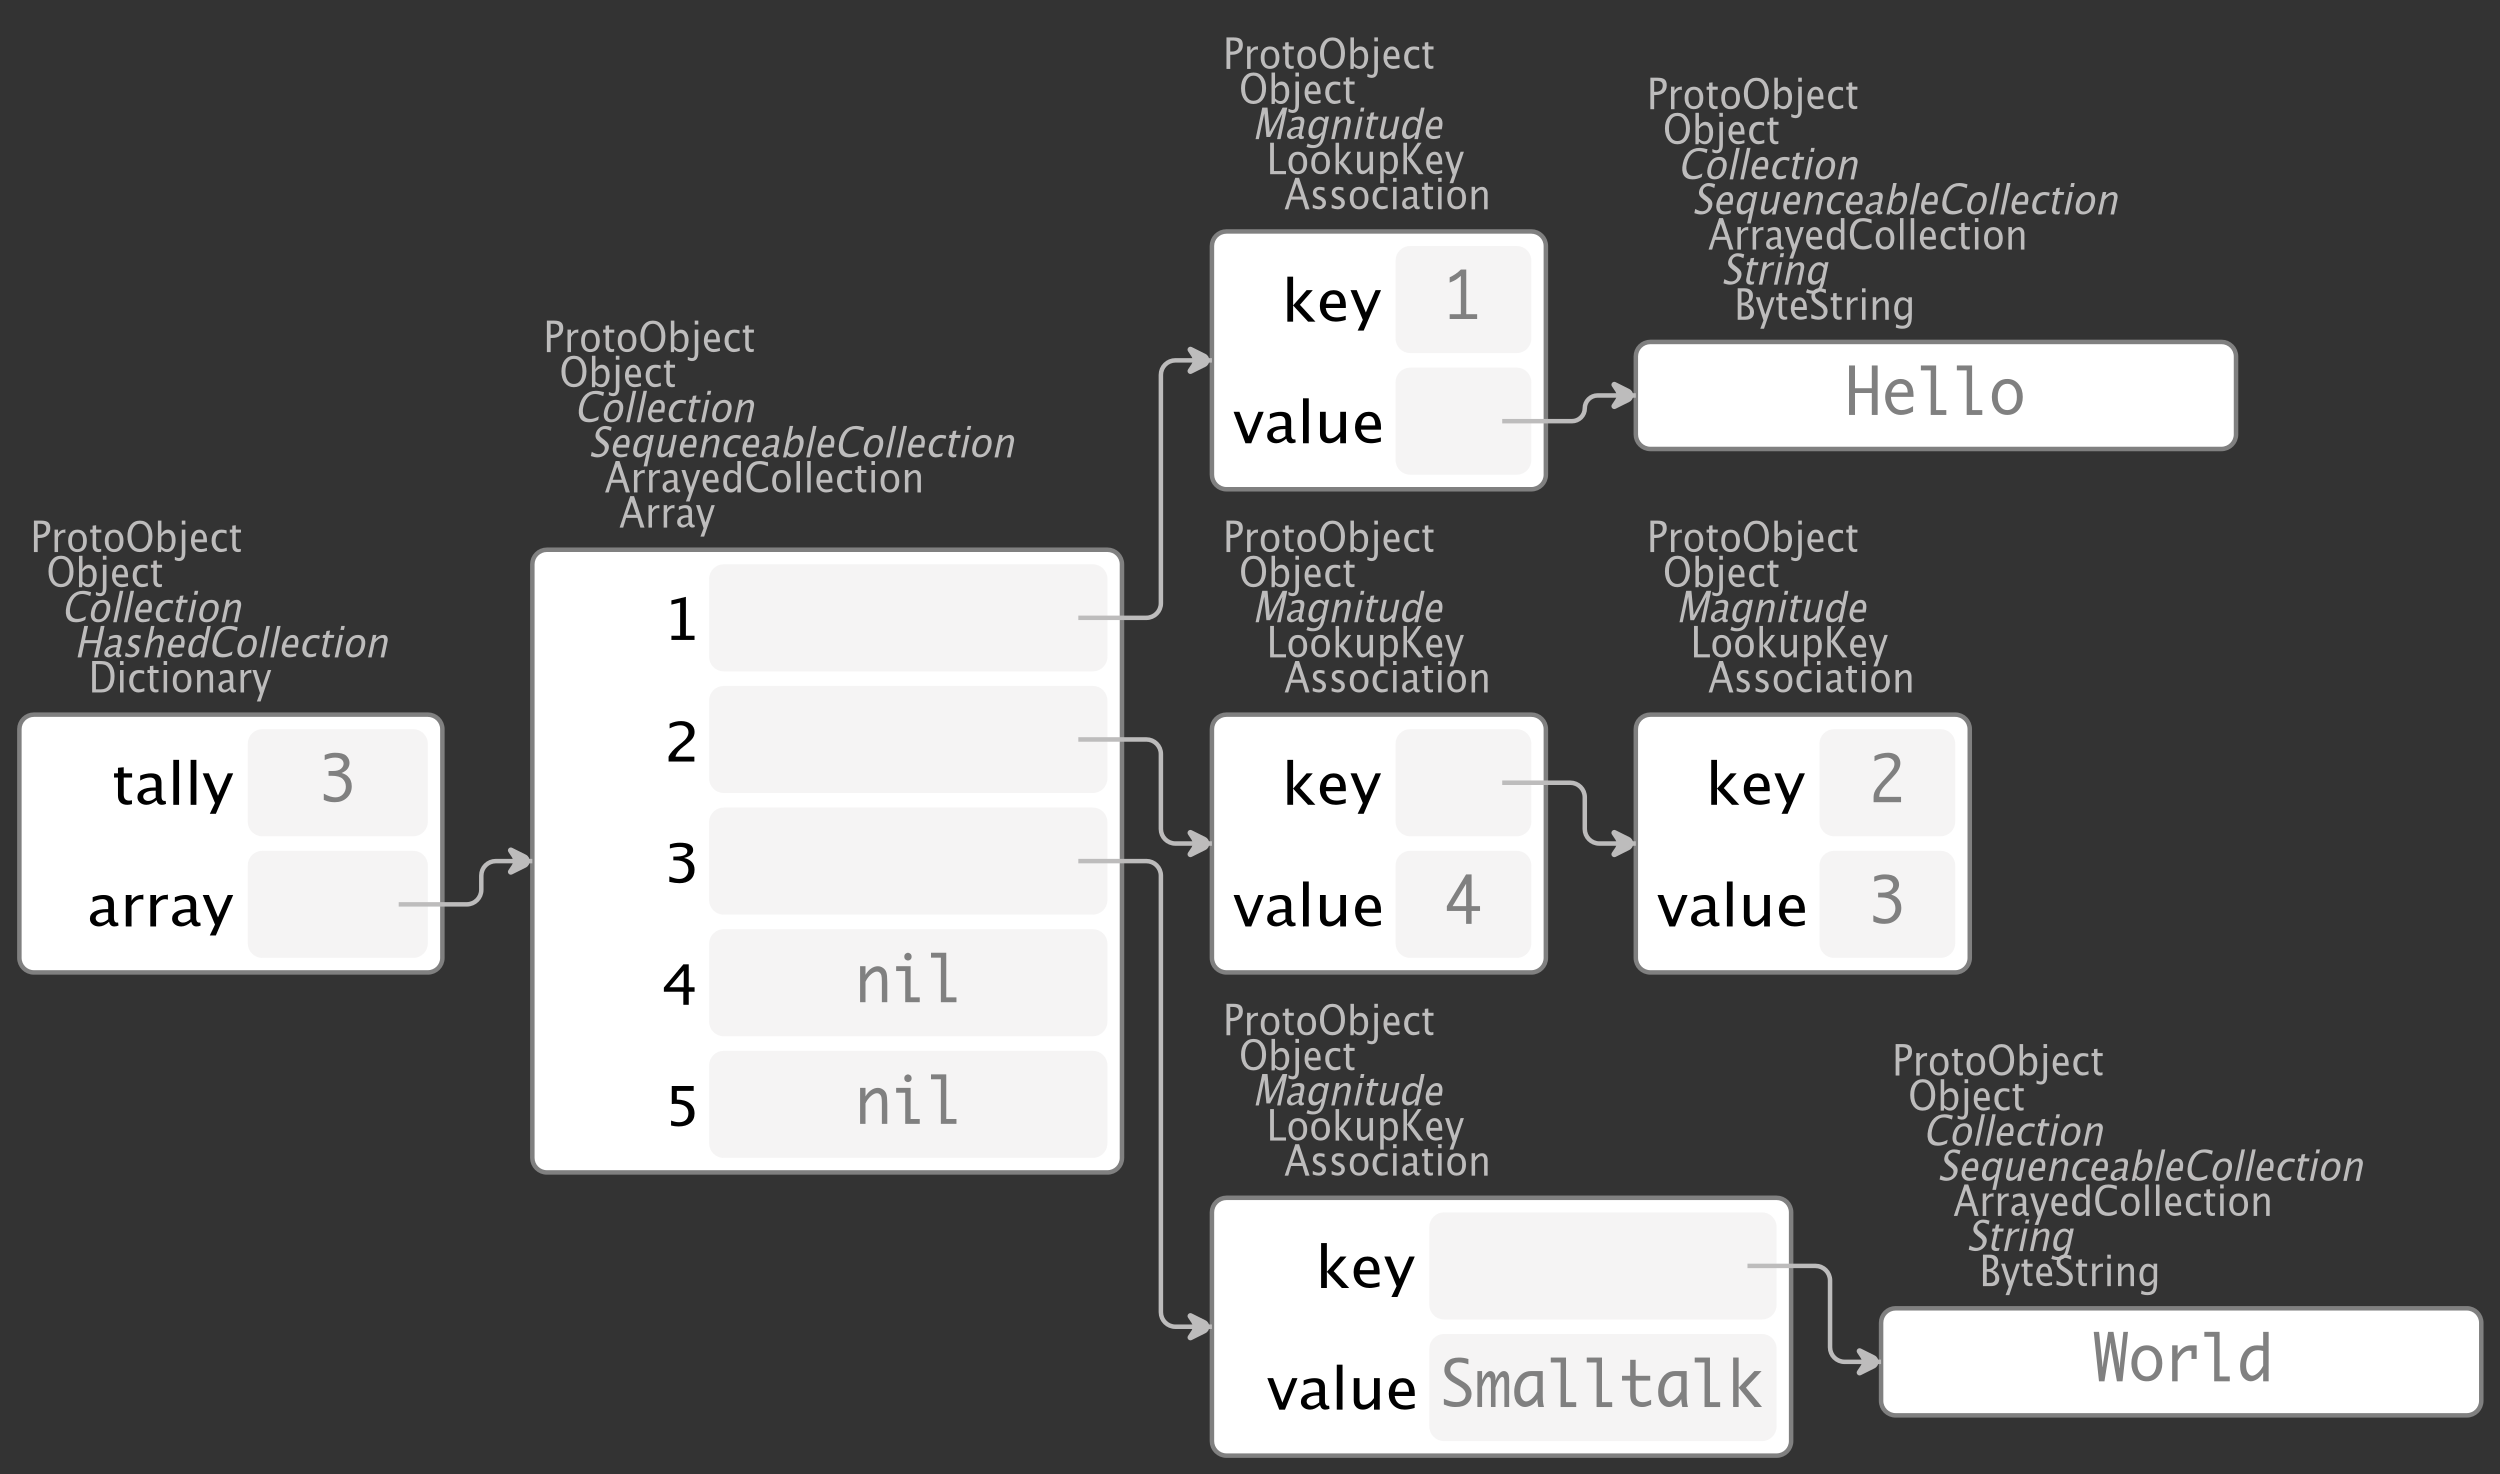 <?xml version="1.0" encoding="UTF-8"?>
<svg xmlns="http://www.w3.org/2000/svg" xmlns:xlink="http://www.w3.org/1999/xlink" width="555.854pt" height="327.77pt" viewBox="0 0 555.854 327.77" version="1.1">
<rect x="0" y="0" width="555.854" height="327.77" fill="#333333" stroke="none"/>
<defs>
<g>
<symbol overflow="visible" id="glyph0-0">
<path style="stroke:none;" d="M 1.031 0 L 1.031 -5.25 L 5.25 -5.25 L 5.25 0 Z M 1.281 -0.25 L 5 -0.25 L 5 -5 L 1.281 -5 Z M 1.281 -0.25 "/>
</symbol>
<symbol overflow="visible" id="glyph0-1">
<path style="stroke:none;" d="M 0.766 0 L 0.766 -7 L 2.391 -7 C 3.109 -7 3.625 -6.867 3.938 -6.609 C 4.25 -6.348 4.406 -5.914 4.406 -5.312 C 4.406 -4.633 4.191 -4.102 3.766 -3.719 C 3.336 -3.332 2.742 -3.141 1.984 -3.141 L 1.609 -3.141 L 1.609 0 Z M 1.609 -3.859 L 1.953 -3.859 C 2.453 -3.859 2.836 -3.977 3.109 -4.219 C 3.379 -4.469 3.516 -4.812 3.516 -5.25 C 3.516 -5.625 3.406 -5.891 3.188 -6.047 C 2.977 -6.211 2.625 -6.297 2.125 -6.297 L 1.609 -6.297 Z M 1.609 -3.859 "/>
</symbol>
<symbol overflow="visible" id="glyph0-2">
<path style="stroke:none;" d="M 0.797 0 L 0.797 -5 L 1.578 -5 L 1.578 -4.062 C 1.891 -4.688 2.348 -5 2.953 -5 C 3.035 -5 3.117 -5.023 3.203 -5.078 L 3.203 -4.25 C 3.066 -4.301 2.945 -4.328 2.844 -4.328 C 2.344 -4.328 1.922 -3.984 1.578 -3.297 L 1.578 0 Z M 0.797 0 "/>
</symbol>
<symbol overflow="visible" id="glyph0-3">
<path style="stroke:none;" d="M 2.5 0 C 1.875 0 1.375 -0.223 1 -0.672 C 0.633 -1.129 0.453 -1.738 0.453 -2.5 C 0.453 -3.27 0.633 -3.879 1 -4.328 C 1.375 -4.773 1.883 -5 2.531 -5 C 3.164 -5 3.672 -4.773 4.047 -4.328 C 4.422 -3.879 4.609 -3.27 4.609 -2.5 C 4.609 -1.719 4.422 -1.102 4.047 -0.656 C 3.672 -0.219 3.156 0 2.5 0 Z M 2.516 -0.656 C 3.348 -0.656 3.766 -1.27 3.766 -2.5 C 3.766 -3.719 3.352 -4.328 2.531 -4.328 C 1.707 -4.328 1.297 -3.711 1.297 -2.484 C 1.297 -1.266 1.703 -0.656 2.516 -0.656 Z M 2.516 -0.656 "/>
</symbol>
<symbol overflow="visible" id="glyph0-4">
<path style="stroke:none;" d="M 2.109 0 C 1.703 0 1.383 -0.125 1.156 -0.375 C 0.938 -0.633 0.828 -0.992 0.828 -1.453 L 0.828 -4.328 L 0.281 -4.328 L 0.281 -5 L 0.828 -5 L 0.828 -5.875 L 1.609 -5.969 L 1.609 -5 L 2.766 -5 L 2.766 -4.328 L 1.609 -4.328 L 1.609 -1.625 C 1.609 -0.977 1.859 -0.656 2.359 -0.656 C 2.461 -0.656 2.586 -0.676 2.734 -0.719 L 2.734 -0.109 C 2.492 -0.035 2.285 0 2.109 0 Z M 2.109 0 "/>
</symbol>
<symbol overflow="visible" id="glyph0-5">
<path style="stroke:none;" d="M 3.172 0 C 2.336 0 1.672 -0.316 1.172 -0.953 C 0.672 -1.598 0.422 -2.445 0.422 -3.5 C 0.422 -4.562 0.672 -5.41 1.172 -6.047 C 1.68 -6.68 2.359 -7 3.203 -7 C 4.047 -7 4.719 -6.68 5.219 -6.047 C 5.727 -5.41 5.984 -4.566 5.984 -3.516 C 5.984 -2.441 5.727 -1.586 5.219 -0.953 C 4.719 -0.316 4.035 0 3.172 0 Z M 3.172 -0.719 C 3.785 -0.719 4.258 -0.961 4.594 -1.453 C 4.926 -1.941 5.094 -2.629 5.094 -3.516 C 5.094 -4.391 4.922 -5.07 4.578 -5.562 C 4.242 -6.051 3.785 -6.297 3.203 -6.297 C 2.609 -6.297 2.145 -6.047 1.812 -5.547 C 1.477 -5.055 1.312 -4.379 1.312 -3.516 C 1.312 -2.641 1.473 -1.953 1.797 -1.453 C 2.129 -0.961 2.586 -0.719 3.172 -0.719 Z M 3.172 -0.719 "/>
</symbol>
<symbol overflow="visible" id="glyph0-6">
<path style="stroke:none;" d="M 0.797 0 L 0.797 -7 L 1.578 -7 L 1.578 -3.969 C 1.91 -4.656 2.398 -5 3.047 -5 C 3.566 -5 3.977 -4.785 4.281 -4.359 C 4.582 -3.941 4.734 -3.367 4.734 -2.641 C 4.734 -1.848 4.562 -1.207 4.219 -0.719 C 3.883 -0.238 3.438 0 2.875 0 C 2.352 0 1.922 -0.219 1.578 -0.656 L 1.484 0 Z M 1.578 -1.25 C 1.984 -0.852 2.375 -0.656 2.75 -0.656 C 3.508 -0.656 3.891 -1.285 3.891 -2.547 C 3.891 -3.66 3.551 -4.219 2.875 -4.219 C 2.438 -4.219 2.004 -3.957 1.578 -3.438 Z M 1.578 -1.25 "/>
</symbol>
<symbol overflow="visible" id="glyph0-7">
<path style="stroke:none;" d="M -0.625 1.766 L -0.625 1.062 C -0.25 1.238 0.031 1.328 0.219 1.328 C 0.5 1.328 0.688 1.242 0.781 1.078 C 0.875 0.91 0.922 0.57 0.922 0.062 L 0.922 -5 L 1.719 -5 L 1.719 0.047 C 1.719 1.348 1.242 2 0.297 2 C 0.016 2 -0.289 1.922 -0.625 1.766 Z M 0.922 -6.109 L 0.922 -7 L 1.719 -7 L 1.719 -6.109 Z M 0.922 -6.109 "/>
</symbol>
<symbol overflow="visible" id="glyph0-8">
<path style="stroke:none;" d="M 4 -0.266 C 3.469 -0.086 3.008 0 2.625 0 C 1.988 0 1.469 -0.234 1.062 -0.703 C 0.656 -1.172 0.453 -1.773 0.453 -2.516 C 0.453 -3.242 0.629 -3.836 0.984 -4.297 C 1.336 -4.766 1.797 -5 2.359 -5 C 2.879 -5 3.285 -4.773 3.578 -4.328 C 3.867 -3.891 4.016 -3.27 4.016 -2.469 L 4.016 -2.172 L 1.25 -2.172 C 1.363 -1.172 1.875 -0.672 2.781 -0.672 C 3.102 -0.672 3.508 -0.754 4 -0.922 Z M 1.297 -2.828 L 3.219 -2.828 C 3.219 -3.828 2.914 -4.328 2.312 -4.328 C 1.695 -4.328 1.359 -3.828 1.297 -2.828 Z M 1.297 -2.828 "/>
</symbol>
<symbol overflow="visible" id="glyph0-9">
<path style="stroke:none;" d="M 2.5 0 C 1.906 0 1.414 -0.238 1.031 -0.719 C 0.645 -1.195 0.453 -1.797 0.453 -2.516 C 0.453 -3.297 0.641 -3.906 1.016 -4.344 C 1.398 -4.781 1.941 -5 2.641 -5 C 2.973 -5 3.352 -4.945 3.781 -4.844 L 3.781 -4.094 C 3.332 -4.238 2.969 -4.312 2.688 -4.312 C 2.281 -4.312 1.953 -4.145 1.703 -3.812 C 1.461 -3.488 1.344 -3.051 1.344 -2.5 C 1.344 -1.969 1.469 -1.535 1.719 -1.203 C 1.969 -0.879 2.297 -0.719 2.703 -0.719 C 3.066 -0.719 3.441 -0.816 3.828 -1.016 L 3.828 -0.266 C 3.316 -0.086 2.875 0 2.5 0 Z M 2.5 0 "/>
</symbol>
<symbol overflow="visible" id="glyph0-10">
<path style="stroke:none;" d="M 0.766 0 L 0.766 -7 L 1.609 -7 L 1.609 -0.703 L 4.297 -0.703 L 4.297 0 Z M 0.766 0 "/>
</symbol>
<symbol overflow="visible" id="glyph0-11">
<path style="stroke:none;" d="M 0.797 0 L 0.797 -7 L 1.578 -7 L 1.578 -2.578 L 3.438 -5 L 4.281 -5 L 2.516 -2.672 L 4.656 0 L 3.641 0 L 1.578 -2.562 L 1.578 0 Z M 0.797 0 "/>
</symbol>
<symbol overflow="visible" id="glyph0-12">
<path style="stroke:none;" d="M 3.516 0 L 3.516 -1.031 C 3.098 -0.344 2.586 0 1.984 0 C 1.609 0 1.305 -0.129 1.078 -0.391 C 0.859 -0.66 0.75 -1.023 0.75 -1.484 L 0.75 -5 L 1.531 -5 L 1.531 -1.781 C 1.531 -1.406 1.578 -1.141 1.672 -0.984 C 1.773 -0.836 1.938 -0.766 2.156 -0.766 C 2.633 -0.766 3.086 -1.117 3.516 -1.828 L 3.516 -5 L 4.312 -5 L 4.312 0 Z M 3.516 0 "/>
</symbol>
<symbol overflow="visible" id="glyph0-13">
<path style="stroke:none;" d="M 0.797 2 L 0.797 -5 L 1.578 -5 L 1.578 -4.078 C 1.91 -4.691 2.398 -5 3.047 -5 C 3.566 -5 3.977 -4.785 4.281 -4.359 C 4.582 -3.941 4.734 -3.367 4.734 -2.641 C 4.734 -1.848 4.562 -1.207 4.219 -0.719 C 3.883 -0.238 3.438 0 2.875 0 C 2.352 0 1.922 -0.219 1.578 -0.656 L 1.578 2 Z M 1.578 -1.266 C 1.984 -0.859 2.375 -0.656 2.75 -0.656 C 3.508 -0.656 3.891 -1.305 3.891 -2.609 C 3.891 -3.754 3.551 -4.328 2.875 -4.328 C 2.438 -4.328 2.004 -4.055 1.578 -3.516 Z M 1.578 -1.266 "/>
</symbol>
<symbol overflow="visible" id="glyph0-14">
<path style="stroke:none;" d="M 0.766 0 L 0.766 -7 L 1.562 -7 L 1.562 -3.562 L 3.969 -7 L 4.812 -7 L 2.484 -3.656 L 5.234 0 L 4.156 0 L 1.562 -3.547 L 1.562 0 Z M 0.766 0 "/>
</symbol>
<symbol overflow="visible" id="glyph0-15">
<path style="stroke:none;" d="M 1.047 2 L 1.75 0.141 L 0.062 -5 L 0.922 -5 L 2.172 -1.141 L 3.5 -5 L 4.25 -5 L 1.875 2 Z M 1.047 2 "/>
</symbol>
<symbol overflow="visible" id="glyph0-16">
<path style="stroke:none;" d="M 3.781 -2.844 L 2.766 -5.75 L 1.75 -2.844 Z M 4.672 0 L 4.031 -2.156 L 1.5 -2.156 L 0.859 0 L 0.062 0 L 2.422 -7 L 3.266 -7 L 5.594 0 Z M 4.672 0 "/>
</symbol>
<symbol overflow="visible" id="glyph0-17">
<path style="stroke:none;" d="M 1.953 0 C 1.586 0 1.145 -0.094 0.625 -0.281 L 0.625 -1.078 C 1.145 -0.797 1.598 -0.656 1.984 -0.656 C 2.211 -0.656 2.398 -0.723 2.547 -0.859 C 2.703 -0.992 2.781 -1.164 2.781 -1.375 C 2.781 -1.664 2.566 -1.91 2.141 -2.109 L 1.688 -2.312 C 1 -2.625 0.656 -3.07 0.656 -3.656 C 0.656 -4.07 0.789 -4.398 1.062 -4.641 C 1.332 -4.879 1.703 -5 2.172 -5 C 2.41 -5 2.711 -4.957 3.078 -4.875 L 3.234 -4.844 L 3.234 -4.109 C 2.797 -4.254 2.445 -4.328 2.188 -4.328 C 1.676 -4.328 1.422 -4.125 1.422 -3.719 C 1.422 -3.469 1.613 -3.25 2 -3.062 L 2.375 -2.891 C 2.812 -2.691 3.117 -2.477 3.297 -2.25 C 3.473 -2.031 3.562 -1.758 3.562 -1.438 C 3.562 -1.02 3.41 -0.676 3.109 -0.406 C 2.805 -0.133 2.422 0 1.953 0 Z M 1.953 0 "/>
</symbol>
<symbol overflow="visible" id="glyph0-18">
<path style="stroke:none;" d="M 0.797 0 L 0.797 -5 L 1.578 -5 L 1.578 0 Z M 0.797 -6.109 L 0.797 -7 L 1.578 -7 L 1.578 -6.109 Z M 0.797 -6.109 "/>
</symbol>
<symbol overflow="visible" id="glyph0-19">
<path style="stroke:none;" d="M 3.047 -0.734 C 2.566 -0.242 2.109 0 1.672 0 C 1.305 0 1.004 -0.113 0.766 -0.344 C 0.535 -0.57 0.422 -0.867 0.422 -1.234 C 0.422 -1.723 0.617 -2.098 1.016 -2.359 C 1.41 -2.617 1.984 -2.75 2.734 -2.75 L 2.922 -2.75 L 2.922 -3.406 C 2.922 -4.02 2.66 -4.328 2.141 -4.328 C 1.723 -4.328 1.273 -4.172 0.797 -3.859 L 0.797 -4.625 C 1.328 -4.875 1.828 -5 2.297 -5 C 2.785 -5 3.145 -4.875 3.375 -4.625 C 3.602 -4.383 3.719 -4.016 3.719 -3.516 L 3.719 -1.359 C 3.719 -0.859 3.859 -0.609 4.141 -0.609 C 4.172 -0.609 4.223 -0.613 4.297 -0.625 L 4.344 -0.141 C 4.164 -0.047 3.969 0 3.75 0 C 3.383 0 3.148 -0.242 3.047 -0.734 Z M 2.922 -1.141 L 2.922 -2.25 L 2.656 -2.25 C 2.227 -2.25 1.879 -2.16 1.609 -1.984 C 1.336 -1.816 1.203 -1.598 1.203 -1.328 C 1.203 -1.117 1.27 -0.945 1.406 -0.812 C 1.539 -0.676 1.703 -0.609 1.891 -0.609 C 2.223 -0.609 2.566 -0.785 2.922 -1.141 Z M 2.922 -1.141 "/>
</symbol>
<symbol overflow="visible" id="glyph0-20">
<path style="stroke:none;" d="M 0.797 0 L 0.797 -5 L 1.578 -5 L 1.578 -4.078 C 2.004 -4.691 2.52 -5 3.125 -5 C 3.5 -5 3.797 -4.863 4.016 -4.594 C 4.242 -4.32 4.359 -3.961 4.359 -3.516 L 4.359 0 L 3.578 0 L 3.578 -3.297 C 3.578 -3.672 3.523 -3.938 3.422 -4.094 C 3.328 -4.258 3.172 -4.344 2.953 -4.344 C 2.473 -4.344 2.016 -3.977 1.578 -3.25 L 1.578 0 Z M 0.797 0 "/>
</symbol>
<symbol overflow="visible" id="glyph0-21">
<path style="stroke:none;" d="M 3.594 0 L 3.594 -1.031 C 3.27 -0.344 2.785 0 2.141 0 C 1.609 0 1.191 -0.207 0.891 -0.625 C 0.598 -1.039 0.453 -1.617 0.453 -2.359 C 0.453 -3.148 0.617 -3.785 0.953 -4.266 C 1.297 -4.754 1.75 -5 2.312 -5 C 2.82 -5 3.25 -4.773 3.594 -4.328 L 3.594 -7 L 4.391 -7 L 4.391 0 Z M 3.594 -3.734 C 3.188 -4.129 2.797 -4.328 2.422 -4.328 C 1.672 -4.328 1.297 -3.695 1.297 -2.438 C 1.297 -1.332 1.629 -0.781 2.297 -0.781 C 2.742 -0.781 3.176 -1.039 3.594 -1.562 Z M 3.594 -3.734 "/>
</symbol>
<symbol overflow="visible" id="glyph0-22">
<path style="stroke:none;" d="M 3.312 0 C 2.395 0 1.68 -0.301 1.172 -0.906 C 0.672 -1.52 0.422 -2.383 0.422 -3.5 C 0.422 -4.602 0.676 -5.461 1.188 -6.078 C 1.695 -6.691 2.422 -7 3.359 -7 C 3.891 -7 4.516 -6.898 5.234 -6.703 L 5.234 -5.828 C 4.422 -6.141 3.789 -6.297 3.344 -6.297 C 2.695 -6.297 2.195 -6.051 1.844 -5.562 C 1.488 -5.07 1.312 -4.379 1.312 -3.484 C 1.312 -2.641 1.5 -1.973 1.875 -1.484 C 2.258 -0.992 2.773 -0.75 3.422 -0.75 C 3.992 -0.75 4.598 -0.941 5.234 -1.328 L 5.234 -0.516 C 4.648 -0.172 4.008 0 3.312 0 Z M 3.312 0 "/>
</symbol>
<symbol overflow="visible" id="glyph0-23">
<path style="stroke:none;" d="M 0.797 0 L 0.797 -7 L 1.578 -7 L 1.578 0 Z M 0.797 0 "/>
</symbol>
<symbol overflow="visible" id="glyph0-24">
<path style="stroke:none;" d="M 0.766 0 L 0.766 -7 L 2.312 -7 C 2.906 -7 3.359 -6.863 3.672 -6.594 C 3.992 -6.32 4.156 -5.926 4.156 -5.406 C 4.156 -4.531 3.75 -3.906 2.938 -3.531 C 3.906 -3.188 4.391 -2.578 4.391 -1.703 C 4.391 -1.148 4.227 -0.727 3.906 -0.438 C 3.582 -0.145 3.117 0 2.516 0 Z M 1.609 -0.703 L 1.781 -0.703 C 2.395 -0.703 2.797 -0.75 2.984 -0.844 C 3.328 -1.008 3.5 -1.32 3.5 -1.781 C 3.5 -2.188 3.336 -2.523 3.016 -2.797 C 2.703 -3.066 2.312 -3.203 1.844 -3.203 L 1.609 -3.203 Z M 1.609 -3.797 L 1.875 -3.797 C 2.32 -3.797 2.672 -3.914 2.922 -4.156 C 3.172 -4.395 3.297 -4.738 3.297 -5.188 C 3.297 -5.926 2.844 -6.297 1.938 -6.297 L 1.609 -6.297 Z M 1.609 -3.797 "/>
</symbol>
<symbol overflow="visible" id="glyph0-25">
<path style="stroke:none;" d="M 1.938 0 C 1.531 0 1.02 -0.098 0.406 -0.297 L 0.406 -1.234 C 1.07 -0.891 1.617 -0.719 2.047 -0.719 C 2.379 -0.719 2.645 -0.812 2.844 -1 C 3.051 -1.195 3.156 -1.453 3.156 -1.766 C 3.156 -2.035 3.086 -2.258 2.953 -2.438 C 2.828 -2.625 2.586 -2.828 2.234 -3.047 L 1.812 -3.312 C 1.312 -3.633 0.957 -3.938 0.75 -4.219 C 0.539 -4.508 0.438 -4.848 0.438 -5.234 C 0.438 -5.742 0.602 -6.164 0.938 -6.5 C 1.27 -6.832 1.691 -7 2.203 -7 C 2.66 -7 3.145 -6.914 3.656 -6.75 L 3.656 -5.891 C 3.031 -6.16 2.562 -6.297 2.25 -6.297 C 1.957 -6.297 1.719 -6.207 1.531 -6.031 C 1.344 -5.852 1.25 -5.633 1.25 -5.375 C 1.25 -5.156 1.316 -4.957 1.453 -4.781 C 1.586 -4.613 1.844 -4.41 2.219 -4.172 L 2.641 -3.906 C 3.148 -3.57 3.508 -3.258 3.719 -2.969 C 3.926 -2.676 4.031 -2.328 4.031 -1.922 C 4.031 -1.348 3.836 -0.883 3.453 -0.531 C 3.066 -0.176 2.562 0 1.938 0 Z M 1.938 0 "/>
</symbol>
<symbol overflow="visible" id="glyph0-26">
<path style="stroke:none;" d="M 0.812 1.734 L 0.906 0.969 C 1.363 1.207 1.812 1.328 2.25 1.328 C 3.145 1.328 3.594 0.789 3.594 -0.281 L 3.594 -1.047 C 3.301 -0.348 2.82 0 2.156 0 C 1.633 0 1.219 -0.219 0.906 -0.656 C 0.602 -1.094 0.453 -1.676 0.453 -2.406 C 0.453 -3.176 0.625 -3.801 0.969 -4.281 C 1.32 -4.758 1.781 -5 2.344 -5 C 2.82 -5 3.238 -4.773 3.594 -4.328 L 3.594 -5 L 4.391 -5 L 4.391 -1.328 C 4.391 -0.535 4.352 0.047 4.281 0.422 C 4.207 0.805 4.078 1.117 3.891 1.359 C 3.535 1.785 2.992 2 2.266 2 C 1.754 2 1.27 1.91 0.812 1.734 Z M 3.594 -1.609 L 3.594 -3.703 C 3.25 -4.117 2.867 -4.328 2.453 -4.328 C 2.086 -4.328 1.801 -4.156 1.594 -3.812 C 1.395 -3.477 1.297 -3.02 1.297 -2.438 C 1.297 -1.332 1.629 -0.781 2.297 -0.781 C 2.754 -0.781 3.188 -1.055 3.594 -1.609 Z M 3.594 -1.609 "/>
</symbol>
<symbol overflow="visible" id="glyph0-27">
<path style="stroke:none;" d="M 0.766 0 L 0.766 -7 L 2.75 -7 C 3.332 -7 3.805 -6.922 4.172 -6.766 C 4.535 -6.617 4.852 -6.359 5.125 -5.984 C 5.539 -5.398 5.75 -4.629 5.75 -3.672 C 5.75 -2.504 5.488 -1.598 4.969 -0.953 C 4.445 -0.316 3.711 0 2.766 0 Z M 1.609 -0.703 L 2.688 -0.703 C 3.469 -0.703 4.016 -0.953 4.328 -1.453 C 4.68 -1.973 4.859 -2.676 4.859 -3.562 C 4.859 -4.406 4.688 -5.062 4.344 -5.531 C 4.133 -5.832 3.883 -6.035 3.594 -6.141 C 3.312 -6.242 2.883 -6.297 2.312 -6.297 L 1.609 -6.297 Z M 1.609 -0.703 "/>
</symbol>
<symbol overflow="visible" id="glyph1-0">
<path style="stroke:none;" d="M 1.031 0 L 2.141 -5.25 L 6.359 -5.25 L 5.25 0 Z M 1.328 -0.25 L 5.047 -0.25 L 6.062 -5 L 2.344 -5 Z M 1.328 -0.25 "/>
</symbol>
<symbol overflow="visible" id="glyph1-1">
<path style="stroke:none;" d="M 0.766 0 L 2.25 -7 L 3.422 -7 L 3.922 -1.578 L 6.766 -7 L 7.812 -7 L 6.328 0 L 5.547 0 L 6.75 -5.688 L 4 -0.469 L 3.172 -0.469 L 2.703 -5.703 L 1.484 0 Z M 0.766 0 "/>
</symbol>
<symbol overflow="visible" id="glyph1-2">
<path style="stroke:none;" d="M 3.203 -0.734 C 2.617 -0.242 2.109 0 1.672 0 C 1.305 0 1.031 -0.113 0.844 -0.344 C 0.656 -0.57 0.602 -0.867 0.688 -1.234 C 0.789 -1.723 1.066 -2.098 1.516 -2.359 C 1.961 -2.617 2.562 -2.75 3.312 -2.75 L 3.5 -2.75 L 3.641 -3.406 C 3.773 -4.02 3.582 -4.328 3.062 -4.328 C 2.645 -4.328 2.164 -4.172 1.625 -3.859 L 1.781 -4.625 C 2.363 -4.875 2.891 -5 3.359 -5 C 3.848 -5 4.18 -4.875 4.359 -4.625 C 4.535 -4.383 4.57 -4.016 4.469 -3.516 L 4 -1.359 C 3.895 -0.859 3.984 -0.609 4.266 -0.609 C 4.297 -0.609 4.352 -0.613 4.438 -0.625 L 4.375 -0.141 C 4.176 -0.047 3.969 0 3.75 0 C 3.383 0 3.203 -0.242 3.203 -0.734 Z M 3.172 -1.141 L 3.406 -2.25 L 3.141 -2.25 C 2.711 -2.25 2.344 -2.16 2.031 -1.984 C 1.727 -1.816 1.547 -1.598 1.484 -1.328 C 1.441 -1.117 1.473 -0.945 1.578 -0.812 C 1.68 -0.676 1.828 -0.609 2.016 -0.609 C 2.348 -0.609 2.734 -0.785 3.172 -1.141 Z M 3.172 -1.141 "/>
</symbol>
<symbol overflow="visible" id="glyph1-3">
<path style="stroke:none;" d="M 0.438 1.734 L 0.703 0.969 C 1.109 1.207 1.531 1.328 1.969 1.328 C 2.863 1.328 3.426 0.789 3.656 -0.281 L 3.812 -1.047 C 3.375 -0.348 2.82 0 2.156 0 C 1.633 0 1.266 -0.219 1.047 -0.656 C 0.836 -1.094 0.812 -1.676 0.969 -2.406 C 1.125 -3.176 1.426 -3.801 1.875 -4.281 C 2.332 -4.758 2.844 -5 3.406 -5 C 3.883 -5 4.254 -4.773 4.516 -4.328 L 4.656 -5 L 5.453 -5 L 4.672 -1.328 C 4.504 -0.535 4.344 0.047 4.188 0.422 C 4.031 0.805 3.836 1.117 3.609 1.359 C 3.16 1.785 2.57 2 1.844 2 C 1.332 2 0.863 1.91 0.438 1.734 Z M 3.938 -1.609 L 4.375 -3.703 C 4.125 -4.117 3.789 -4.328 3.375 -4.328 C 3.008 -4.328 2.688 -4.156 2.406 -3.812 C 2.133 -3.477 1.938 -3.02 1.812 -2.438 C 1.582 -1.332 1.801 -0.781 2.469 -0.781 C 2.926 -0.781 3.414 -1.055 3.938 -1.609 Z M 3.938 -1.609 "/>
</symbol>
<symbol overflow="visible" id="glyph1-4">
<path style="stroke:none;" d="M 0.797 0 L 1.859 -5 L 2.641 -5 L 2.438 -4.078 C 3 -4.691 3.582 -5 4.188 -5 C 4.562 -5 4.832 -4.863 5 -4.594 C 5.164 -4.32 5.203 -3.961 5.109 -3.516 L 4.359 0 L 3.578 0 L 4.281 -3.297 C 4.363 -3.672 4.367 -3.938 4.297 -4.094 C 4.234 -4.258 4.094 -4.344 3.875 -4.344 C 3.395 -4.344 2.859 -3.977 2.266 -3.25 L 1.578 0 Z M 0.797 0 "/>
</symbol>
<symbol overflow="visible" id="glyph1-5">
<path style="stroke:none;" d="M 0.797 0 L 1.859 -5 L 2.641 -5 L 1.578 0 Z M 2.094 -6.109 L 2.281 -7 L 3.062 -7 L 2.875 -6.109 Z M 2.094 -6.109 "/>
</symbol>
<symbol overflow="visible" id="glyph1-6">
<path style="stroke:none;" d="M 2.109 0 C 1.703 0 1.41 -0.125 1.234 -0.375 C 1.066 -0.633 1.035 -0.992 1.141 -1.453 L 1.75 -4.328 L 1.203 -4.328 L 1.344 -5 L 1.891 -5 L 2.078 -5.875 L 2.875 -5.969 L 2.672 -5 L 3.828 -5 L 3.688 -4.328 L 2.531 -4.328 L 1.953 -1.625 C 1.816 -0.977 2 -0.656 2.5 -0.656 C 2.602 -0.656 2.734 -0.676 2.891 -0.719 L 2.75 -0.109 C 2.5 -0.035 2.285 0 2.109 0 Z M 2.109 0 "/>
</symbol>
<symbol overflow="visible" id="glyph1-7">
<path style="stroke:none;" d="M 3.516 0 L 3.734 -1.031 C 3.172 -0.344 2.586 0 1.984 0 C 1.609 0 1.336 -0.129 1.172 -0.391 C 1.004 -0.66 0.969 -1.023 1.062 -1.484 L 1.812 -5 L 2.594 -5 L 1.906 -1.781 C 1.832 -1.406 1.828 -1.141 1.891 -0.984 C 1.953 -0.836 2.094 -0.766 2.312 -0.766 C 2.789 -0.766 3.32 -1.117 3.906 -1.828 L 4.578 -5 L 5.375 -5 L 4.312 0 Z M 3.516 0 "/>
</symbol>
<symbol overflow="visible" id="glyph1-8">
<path style="stroke:none;" d="M 3.594 0 L 3.812 -1.031 C 3.344 -0.344 2.785 0 2.141 0 C 1.609 0 1.238 -0.207 1.031 -0.625 C 0.82 -1.039 0.797 -1.617 0.953 -2.359 C 1.117 -3.148 1.422 -3.785 1.859 -4.266 C 2.305 -4.754 2.812 -5 3.375 -5 C 3.883 -5 4.266 -4.773 4.516 -4.328 L 5.078 -7 L 5.875 -7 L 4.391 0 Z M 4.391 -3.734 C 4.066 -4.129 3.719 -4.328 3.344 -4.328 C 2.594 -4.328 2.082 -3.695 1.812 -2.438 C 1.582 -1.332 1.801 -0.781 2.469 -0.781 C 2.914 -0.781 3.398 -1.039 3.922 -1.562 Z M 4.391 -3.734 "/>
</symbol>
<symbol overflow="visible" id="glyph1-9">
<path style="stroke:none;" d="M 4.062 -0.266 C 3.488 -0.086 3.008 0 2.625 0 C 1.988 0 1.516 -0.234 1.203 -0.703 C 0.898 -1.172 0.828 -1.773 0.984 -2.516 C 1.141 -3.242 1.441 -3.836 1.891 -4.297 C 2.348 -4.766 2.859 -5 3.422 -5 C 3.941 -5 4.301 -4.773 4.5 -4.328 C 4.695 -3.891 4.711 -3.27 4.547 -2.469 L 4.484 -2.172 L 1.719 -2.172 C 1.613 -1.172 2.016 -0.672 2.922 -0.672 C 3.242 -0.672 3.672 -0.754 4.203 -0.922 Z M 1.891 -2.828 L 3.812 -2.828 C 4.031 -3.828 3.836 -4.328 3.234 -4.328 C 2.617 -4.328 2.172 -3.828 1.891 -2.828 Z M 1.891 -2.828 "/>
</symbol>
<symbol overflow="visible" id="glyph1-10">
<path style="stroke:none;" d="M 3.312 0 C 2.395 0 1.75 -0.301 1.375 -0.906 C 1 -1.52 0.93 -2.383 1.172 -3.5 C 1.398 -4.602 1.832 -5.461 2.469 -6.078 C 3.113 -6.691 3.906 -7 4.844 -7 C 5.375 -7 5.977 -6.898 6.656 -6.703 L 6.469 -5.828 C 5.727 -6.141 5.133 -6.297 4.688 -6.297 C 4.039 -6.297 3.488 -6.051 3.031 -5.562 C 2.57 -5.07 2.242 -4.379 2.047 -3.484 C 1.867 -2.641 1.914 -1.973 2.188 -1.484 C 2.469 -0.992 2.93 -0.75 3.578 -0.75 C 4.148 -0.75 4.797 -0.941 5.516 -1.328 L 5.344 -0.516 C 4.688 -0.172 4.008 0 3.312 0 Z M 3.312 0 "/>
</symbol>
<symbol overflow="visible" id="glyph1-11">
<path style="stroke:none;" d="M 2.5 0 C 1.875 0 1.422 -0.223 1.141 -0.672 C 0.867 -1.129 0.816 -1.738 0.984 -2.5 C 1.148 -3.27 1.461 -3.879 1.922 -4.328 C 2.391 -4.773 2.945 -5 3.594 -5 C 4.227 -5 4.688 -4.773 4.969 -4.328 C 5.25 -3.879 5.305 -3.27 5.141 -2.5 C 4.973 -1.719 4.656 -1.102 4.188 -0.656 C 3.719 -0.219 3.156 0 2.5 0 Z M 2.656 -0.656 C 3.488 -0.656 4.035 -1.27 4.297 -2.5 C 4.555 -3.719 4.273 -4.328 3.453 -4.328 C 2.629 -4.328 2.086 -3.711 1.828 -2.484 C 1.566 -1.266 1.844 -0.656 2.656 -0.656 Z M 2.656 -0.656 "/>
</symbol>
<symbol overflow="visible" id="glyph1-12">
<path style="stroke:none;" d="M 0.797 0 L 2.281 -7 L 3.062 -7 L 1.578 0 Z M 0.797 0 "/>
</symbol>
<symbol overflow="visible" id="glyph1-13">
<path style="stroke:none;" d="M 2.5 0 C 1.906 0 1.469 -0.238 1.188 -0.719 C 0.906 -1.195 0.836 -1.797 0.984 -2.516 C 1.148 -3.297 1.469 -3.906 1.938 -4.344 C 2.414 -4.781 3.004 -5 3.703 -5 C 4.035 -5 4.406 -4.945 4.812 -4.844 L 4.656 -4.094 C 4.238 -4.238 3.891 -4.312 3.609 -4.312 C 3.203 -4.312 2.836 -4.145 2.516 -3.812 C 2.203 -3.488 1.988 -3.051 1.875 -2.5 C 1.758 -1.969 1.789 -1.535 1.969 -1.203 C 2.156 -0.879 2.453 -0.719 2.859 -0.719 C 3.223 -0.719 3.617 -0.816 4.047 -1.016 L 3.891 -0.266 C 3.336 -0.086 2.875 0 2.5 0 Z M 2.5 0 "/>
</symbol>
<symbol overflow="visible" id="glyph1-14">
<path style="stroke:none;" d="M 1.938 0 C 1.531 0 1.039 -0.098 0.469 -0.297 L 0.672 -1.234 C 1.266 -0.891 1.773 -0.719 2.203 -0.719 C 2.535 -0.719 2.82 -0.812 3.062 -1 C 3.312 -1.195 3.469 -1.453 3.531 -1.766 C 3.594 -2.035 3.578 -2.258 3.484 -2.438 C 3.391 -2.625 3.188 -2.828 2.875 -3.047 L 2.516 -3.312 C 2.086 -3.633 1.797 -3.938 1.641 -4.219 C 1.492 -4.508 1.461 -4.848 1.547 -5.234 C 1.66 -5.742 1.914 -6.164 2.312 -6.5 C 2.719 -6.832 3.176 -7 3.688 -7 C 4.145 -7 4.613 -6.914 5.094 -6.75 L 4.906 -5.891 C 4.344 -6.16 3.906 -6.297 3.594 -6.297 C 3.301 -6.297 3.039 -6.207 2.812 -6.031 C 2.582 -5.852 2.441 -5.633 2.391 -5.375 C 2.348 -5.156 2.375 -4.957 2.469 -4.781 C 2.57 -4.613 2.785 -4.41 3.109 -4.172 L 3.469 -3.906 C 3.906 -3.57 4.195 -3.258 4.344 -2.969 C 4.488 -2.676 4.52 -2.328 4.438 -1.922 C 4.312 -1.348 4.02 -0.883 3.562 -0.531 C 3.102 -0.176 2.562 0 1.938 0 Z M 1.938 0 "/>
</symbol>
<symbol overflow="visible" id="glyph1-15">
<path style="stroke:none;" d="M 3.172 2 L 3.812 -1.031 C 3.344 -0.344 2.785 0 2.141 0 C 1.609 0 1.238 -0.207 1.031 -0.625 C 0.82 -1.039 0.797 -1.617 0.953 -2.359 C 1.117 -3.148 1.422 -3.785 1.859 -4.266 C 2.305 -4.754 2.812 -5 3.375 -5 C 3.883 -5 4.266 -4.773 4.516 -4.328 L 4.656 -5 L 5.453 -5 L 3.969 2 Z M 4.391 -3.734 C 4.066 -4.129 3.719 -4.328 3.344 -4.328 C 2.594 -4.328 2.082 -3.695 1.812 -2.438 C 1.582 -1.332 1.801 -0.781 2.469 -0.781 C 2.914 -0.781 3.398 -1.039 3.922 -1.562 Z M 4.391 -3.734 "/>
</symbol>
<symbol overflow="visible" id="glyph1-16">
<path style="stroke:none;" d="M 0.797 0 L 2.281 -7 L 3.062 -7 L 2.422 -3.969 C 2.898 -4.656 3.461 -5 4.109 -5 C 4.629 -5 4.992 -4.785 5.203 -4.359 C 5.422 -3.941 5.453 -3.367 5.297 -2.641 C 5.129 -1.848 4.82 -1.207 4.375 -0.719 C 3.938 -0.238 3.438 0 2.875 0 C 2.352 0 1.969 -0.219 1.719 -0.656 L 1.484 0 Z M 1.844 -1.25 C 2.164 -0.852 2.516 -0.656 2.891 -0.656 C 3.648 -0.656 4.164 -1.285 4.438 -2.547 C 4.664 -3.66 4.441 -4.219 3.766 -4.219 C 3.328 -4.219 2.844 -3.957 2.312 -3.438 Z M 1.844 -1.25 "/>
</symbol>
<symbol overflow="visible" id="glyph1-17">
<path style="stroke:none;" d="M 0.797 0 L 1.859 -5 L 2.641 -5 L 2.438 -4.062 C 2.883 -4.688 3.41 -5 4.016 -5 C 4.098 -5 4.188 -5.023 4.281 -5.078 L 4.109 -4.25 C 3.984 -4.301 3.867 -4.328 3.766 -4.328 C 3.266 -4.328 2.77 -3.984 2.281 -3.297 L 1.578 0 Z M 0.797 0 "/>
</symbol>
<symbol overflow="visible" id="glyph1-18">
<path style="stroke:none;" d="M 0.766 0 L 2.25 -7 L 3.094 -7 L 2.422 -3.844 L 5.25 -3.844 L 5.922 -7 L 6.766 -7 L 5.281 0 L 4.438 0 L 5.109 -3.156 L 2.281 -3.156 L 1.609 0 Z M 0.766 0 "/>
</symbol>
<symbol overflow="visible" id="glyph1-19">
<path style="stroke:none;" d="M 1.953 0 C 1.586 0 1.164 -0.094 0.688 -0.281 L 0.859 -1.078 C 1.316 -0.797 1.738 -0.656 2.125 -0.656 C 2.352 -0.656 2.555 -0.723 2.734 -0.859 C 2.91 -0.992 3.023 -1.164 3.078 -1.375 C 3.141 -1.664 2.977 -1.91 2.594 -2.109 L 2.172 -2.312 C 1.555 -2.625 1.312 -3.07 1.438 -3.656 C 1.52 -4.07 1.723 -4.398 2.047 -4.641 C 2.367 -4.879 2.766 -5 3.234 -5 C 3.473 -5 3.766 -4.957 4.109 -4.875 L 4.266 -4.844 L 4.109 -4.109 C 3.703 -4.254 3.367 -4.328 3.109 -4.328 C 2.598 -4.328 2.301 -4.125 2.219 -3.719 C 2.156 -3.469 2.301 -3.25 2.656 -3.062 L 2.984 -2.891 C 3.379 -2.691 3.641 -2.477 3.766 -2.25 C 3.898 -2.031 3.938 -1.758 3.875 -1.438 C 3.781 -1.02 3.551 -0.676 3.188 -0.406 C 2.832 -0.133 2.422 0 1.953 0 Z M 1.953 0 "/>
</symbol>
<symbol overflow="visible" id="glyph1-20">
<path style="stroke:none;" d="M 0.797 0 L 2.281 -7 L 3.062 -7 L 2.422 -3.969 C 2.992 -4.656 3.582 -5 4.188 -5 C 4.562 -5 4.832 -4.863 5 -4.594 C 5.164 -4.32 5.203 -3.961 5.109 -3.516 L 4.359 0 L 3.578 0 L 4.266 -3.219 C 4.336 -3.582 4.344 -3.844 4.281 -4 C 4.219 -4.156 4.078 -4.234 3.859 -4.234 C 3.379 -4.234 2.844 -3.879 2.25 -3.172 L 1.578 0 Z M 0.797 0 "/>
</symbol>
<symbol overflow="visible" id="glyph2-0">
<path style="stroke:none;" d="M 1.594 0 L 1.594 -8.422 L 8.422 -8.422 L 8.422 0 Z M 2 -0.422 L 8 -0.422 L 8 -8 L 2 -8 Z M 2 -0.422 "/>
</symbol>
<symbol overflow="visible" id="glyph2-1">
<path style="stroke:none;" d="M 1.281 0 L 1.281 -10 L 2.562 -10 L 2.562 -3.609 L 5.562 -7 L 6.938 -7 L 4.078 -3.734 L 7.531 0 L 5.891 0 L 2.562 -3.594 L 2.562 0 Z M 1.281 0 "/>
</symbol>
<symbol overflow="visible" id="glyph2-2">
<path style="stroke:none;" d="M 6.469 -0.375 C 5.602 -0.125 4.863 0 4.25 0 C 3.207 0 2.359 -0.328 1.703 -0.984 C 1.047 -1.641 0.719 -2.484 0.719 -3.516 C 0.719 -4.535 1.004 -5.367 1.578 -6.016 C 2.16 -6.672 2.906 -7 3.812 -7 C 4.664 -7 5.328 -6.688 5.797 -6.062 C 6.266 -5.445 6.5 -4.566 6.5 -3.422 L 6.484 -3.031 L 2.031 -3.031 C 2.219 -1.633 3.039 -0.938 4.5 -0.938 C 5.031 -0.938 5.688 -1.055 6.469 -1.297 Z M 2.094 -3.969 L 5.203 -3.969 C 5.203 -5.363 4.711 -6.062 3.734 -6.062 C 2.754 -6.062 2.207 -5.363 2.094 -3.969 Z M 2.094 -3.969 "/>
</symbol>
<symbol overflow="visible" id="glyph2-3">
<path style="stroke:none;" d="M 1.688 2 L 2.844 -0.406 L 0.109 -7 L 1.484 -7 L 3.516 -2.031 L 5.672 -7 L 6.891 -7 L 3.031 2 Z M 1.688 2 "/>
</symbol>
<symbol overflow="visible" id="glyph2-4">
<path style="stroke:none;" d="M 2.75 0 L 0.109 -7 L 1.406 -7 L 3.453 -1.547 L 5.625 -7 L 6.812 -7 L 4.031 0 Z M 2.75 0 "/>
</symbol>
<symbol overflow="visible" id="glyph2-5">
<path style="stroke:none;" d="M 4.922 -1.031 C 4.16 -0.344 3.422 0 2.703 0 C 2.117 0 1.633 -0.16 1.25 -0.484 C 0.863 -0.805 0.672 -1.219 0.672 -1.719 C 0.672 -2.406 0.992 -2.93 1.641 -3.297 C 2.285 -3.672 3.219 -3.859 4.438 -3.859 L 4.734 -3.859 L 4.734 -4.766 C 4.734 -5.641 4.312 -6.078 3.469 -6.078 C 2.789 -6.078 2.062 -5.852 1.281 -5.406 L 1.281 -6.5 C 2.145 -6.832 2.953 -7 3.703 -7 C 4.492 -7 5.078 -6.832 5.453 -6.5 C 5.828 -6.164 6.016 -5.641 6.016 -4.922 L 6.016 -1.891 C 6.016 -1.203 6.242 -0.859 6.703 -0.859 C 6.754 -0.859 6.832 -0.863 6.938 -0.875 L 7.031 -0.203 C 6.738 -0.066 6.422 0 6.078 0 C 5.473 0 5.086 -0.344 4.922 -1.031 Z M 4.734 -1.594 L 4.734 -3.141 L 4.312 -3.141 C 3.602 -3.141 3.031 -3.02 2.594 -2.781 C 2.164 -2.551 1.953 -2.238 1.953 -1.844 C 1.953 -1.57 2.062 -1.336 2.281 -1.141 C 2.5 -0.953 2.766 -0.859 3.078 -0.859 C 3.609 -0.859 4.16 -1.102 4.734 -1.594 Z M 4.734 -1.594 "/>
</symbol>
<symbol overflow="visible" id="glyph2-6">
<path style="stroke:none;" d="M 1.281 0 L 1.281 -10 L 2.562 -10 L 2.562 0 Z M 1.281 0 "/>
</symbol>
<symbol overflow="visible" id="glyph2-7">
<path style="stroke:none;" d="M 5.703 0 L 5.703 -1.453 C 5.016 -0.484 4.188 0 3.219 0 C 2.602 0 2.113 -0.188 1.75 -0.562 C 1.383 -0.938 1.203 -1.445 1.203 -2.094 L 1.203 -7 L 2.484 -7 L 2.484 -2.484 C 2.484 -1.973 2.562 -1.609 2.719 -1.391 C 2.875 -1.18 3.129 -1.078 3.484 -1.078 C 4.266 -1.078 5.004 -1.57 5.703 -2.562 L 5.703 -7 L 6.984 -7 L 6.984 0 Z M 5.703 0 "/>
</symbol>
<symbol overflow="visible" id="glyph2-8">
<path style="stroke:none;" d="M 2 0 L 2 -0.938 L 3.938 -0.938 L 3.938 -8.312 L 2 -7.844 L 2 -8.797 L 5.219 -9.578 L 5.219 -0.938 L 7.141 -0.938 L 7.141 0 Z M 2 0 "/>
</symbol>
<symbol overflow="visible" id="glyph2-9">
<path style="stroke:none;" d="M 1.109 0 L 1.109 -1.094 C 1.484 -1.875 2.238 -2.723 3.375 -3.641 L 4.109 -4.234 C 5.055 -4.992 5.531 -5.75 5.531 -6.5 C 5.531 -6.988 5.367 -7.367 5.047 -7.641 C 4.723 -7.922 4.273 -8.062 3.703 -8.062 C 3.035 -8.062 2.25 -7.832 1.344 -7.375 L 1.344 -8.406 C 2.195 -8.801 3.047 -9 3.891 -9 C 4.797 -9 5.52 -8.773 6.062 -8.328 C 6.613 -7.891 6.891 -7.312 6.891 -6.594 C 6.891 -6.07 6.75 -5.609 6.469 -5.203 C 6.195 -4.805 5.688 -4.316 4.938 -3.734 L 4.438 -3.344 C 3.406 -2.562 2.812 -1.812 2.656 -1.094 L 6.844 -1.094 L 6.844 0 Z M 1.109 0 "/>
</symbol>
<symbol overflow="visible" id="glyph2-10">
<path style="stroke:none;" d="M 1.359 -0.297 L 1.359 -1.516 C 2.273 -1.129 3 -0.938 3.531 -0.938 C 4.133 -0.938 4.629 -1.117 5.016 -1.484 C 5.398 -1.859 5.594 -2.348 5.594 -2.953 C 5.594 -4.367 4.645 -5.078 2.75 -5.078 L 2.25 -5.078 L 2.25 -5.922 L 2.688 -5.922 C 4.469 -5.922 5.359 -6.316 5.359 -7.109 C 5.359 -7.742 4.773 -8.062 3.609 -8.062 C 2.961 -8.062 2.254 -7.945 1.484 -7.719 L 1.484 -8.625 C 2.242 -8.875 2.984 -9 3.703 -9 C 5.672 -9 6.656 -8.457 6.656 -7.375 C 6.656 -6.551 5.984 -5.961 4.641 -5.609 C 6.191 -5.234 6.969 -4.363 6.969 -3 C 6.969 -2.062 6.664 -1.328 6.062 -0.797 C 5.469 -0.266 4.648 0 3.609 0 C 3.016 0 2.266 -0.098 1.359 -0.297 Z M 1.359 -0.297 "/>
</symbol>
<symbol overflow="visible" id="glyph2-11">
<path style="stroke:none;" d="M 5.016 0 L 5.016 -2.906 L 0.688 -2.906 L 0.688 -3.828 L 5.016 -9 L 6.219 -9 L 6.219 -3.906 L 7.516 -3.906 L 7.516 -2.906 L 6.219 -2.906 L 6.219 0 Z M 1.938 -3.906 L 5.109 -3.906 L 5.109 -7.625 Z M 1.938 -3.906 "/>
</symbol>
<symbol overflow="visible" id="glyph2-12">
<path style="stroke:none;" d="M 1.625 -0.203 L 1.625 -1.312 C 2.258 -1.062 2.863 -0.938 3.438 -0.938 C 4.07 -0.938 4.57 -1.113 4.938 -1.469 C 5.301 -1.82 5.484 -2.316 5.484 -2.953 C 5.484 -4.336 4.488 -5.031 2.5 -5.031 C 2.27 -5.031 2.031 -5.016 1.781 -4.984 L 1.781 -9 L 6.656 -9 L 6.656 -7.906 L 2.906 -7.906 L 2.906 -5.969 C 4.145 -5.969 5.109 -5.691 5.797 -5.141 C 6.492 -4.598 6.844 -3.844 6.844 -2.875 C 6.844 -1.977 6.523 -1.273 5.891 -0.766 C 5.266 -0.254 4.395 0 3.281 0 C 2.789 0 2.238 -0.066 1.625 -0.203 Z M 1.625 -0.203 "/>
</symbol>
<symbol overflow="visible" id="glyph2-13">
<path style="stroke:none;" d="M 3.406 0 C 2.75 0 2.238 -0.176 1.875 -0.531 C 1.508 -0.895 1.328 -1.398 1.328 -2.047 L 1.328 -6.062 L 0.453 -6.062 L 0.453 -7 L 1.328 -7 L 1.328 -8.234 L 2.609 -8.359 L 2.609 -7 L 4.469 -7 L 4.469 -6.062 L 2.609 -6.062 L 2.609 -2.281 C 2.609 -1.383 3.008 -0.938 3.812 -0.938 C 3.977 -0.938 4.188 -0.961 4.438 -1.016 L 4.438 -0.156 C 4.039 -0.051 3.695 0 3.406 0 Z M 3.406 0 "/>
</symbol>
<symbol overflow="visible" id="glyph2-14">
<path style="stroke:none;" d="M 1.281 0 L 1.281 -7 L 2.562 -7 L 2.562 -5.703 C 3.07 -6.566 3.812 -7 4.781 -7 C 4.906 -7 5.039 -7.035 5.188 -7.109 L 5.188 -5.953 C 4.969 -6.023 4.77 -6.062 4.594 -6.062 C 3.789 -6.062 3.113 -5.582 2.562 -4.625 L 2.562 0 Z M 1.281 0 "/>
</symbol>
<symbol overflow="visible" id="glyph3-0">
<path style="stroke:none;" d="M 5.891 0 L 0.953 0 L 0.953 -10.047 L 5.891 -10.047 Z M 4.922 -9.078 L 1.938 -9.078 L 1.938 -0.969 L 4.922 -0.969 Z M 4.922 -9.078 "/>
</symbol>
<symbol overflow="visible" id="glyph3-1">
<path style="stroke:none;" d="M 7.078 0 L 0.969 0 L 0.969 -1.172 C 0.969 -1.484 1.023 -1.812 1.141 -2.156 C 1.266 -2.5 1.488 -2.883 1.812 -3.312 C 2.145 -3.738 2.492 -4.156 2.859 -4.562 L 3.547 -5.297 C 3.691 -5.453 4 -5.801 4.469 -6.344 C 4.938 -6.895 5.242 -7.316 5.391 -7.609 C 5.535 -7.91 5.609 -8.203 5.609 -8.484 C 5.609 -8.941 5.438 -9.297 5.094 -9.547 C 4.75 -9.797 4.359 -9.922 3.922 -9.922 C 3.672 -9.922 3.395 -9.891 3.094 -9.828 C 2.789 -9.766 2.523 -9.695 2.297 -9.625 C 2.066 -9.551 1.691 -9.383 1.172 -9.125 L 1.172 -10.266 C 1.711 -10.547 2.258 -10.738 2.812 -10.844 C 3.363 -10.945 3.816 -11 4.172 -11 C 4.691 -11 5.172 -10.906 5.609 -10.719 C 6.055 -10.539 6.383 -10.266 6.594 -9.891 C 6.812 -9.516 6.922 -9.109 6.922 -8.672 C 6.922 -8.191 6.781 -7.695 6.5 -7.188 C 6.227 -6.688 5.711 -6.039 4.953 -5.25 L 4.203 -4.469 L 3.578 -3.828 C 3.191 -3.398 2.875 -2.988 2.625 -2.594 C 2.383 -2.195 2.25 -1.727 2.219 -1.188 L 7.078 -1.188 Z M 7.078 0 "/>
</symbol>
<symbol overflow="visible" id="glyph3-2">
<path style="stroke:none;" d="M 0.938 -0.516 L 0.938 -1.906 C 1.938 -1.352 2.801 -1.078 3.531 -1.078 C 4.195 -1.078 4.75 -1.301 5.188 -1.75 C 5.625 -2.207 5.844 -2.781 5.844 -3.469 C 5.844 -4.176 5.602 -4.754 5.125 -5.203 C 4.645 -5.648 3.828 -5.875 2.672 -5.875 L 2 -5.875 L 2 -6.938 L 2.938 -6.938 C 3.781 -6.938 4.391 -7.102 4.766 -7.438 C 5.148 -7.781 5.344 -8.16 5.344 -8.578 C 5.344 -8.953 5.188 -9.27 4.875 -9.531 C 4.562 -9.789 4.086 -9.922 3.453 -9.922 C 2.734 -9.922 1.961 -9.738 1.141 -9.375 L 1.141 -10.5 C 1.961 -10.832 2.719 -11 3.406 -11 C 4.633 -11 5.484 -10.77 5.953 -10.312 C 6.422 -9.852 6.656 -9.332 6.656 -8.75 C 6.656 -8.312 6.531 -7.898 6.281 -7.516 C 6.031 -7.129 5.57 -6.789 4.906 -6.5 C 5.5 -6.312 5.941 -6.078 6.234 -5.797 C 6.535 -5.523 6.766 -5.203 6.922 -4.828 C 7.078 -4.453 7.156 -4.031 7.156 -3.562 C 7.156 -2.531 6.801 -1.676 6.094 -1 C 5.395 -0.332 4.492 0 3.391 0 C 3.066 0 2.711 -0.023 2.328 -0.078 C 1.953 -0.129 1.488 -0.273 0.938 -0.516 Z M 0.938 -0.516 "/>
</symbol>
<symbol overflow="visible" id="glyph3-3">
<path style="stroke:none;" d="M 1.016 -0.562 L 1.016 -1.844 C 2.055 -1.344 3.004 -1.094 3.859 -1.094 C 4.211 -1.094 4.551 -1.16 4.875 -1.297 C 5.207 -1.441 5.457 -1.641 5.625 -1.891 C 5.789 -2.148 5.875 -2.438 5.875 -2.75 C 5.875 -3.102 5.758 -3.438 5.531 -3.75 C 5.301 -4.07 4.867 -4.422 4.234 -4.797 L 2.891 -5.578 C 1.711 -6.297 1.125 -7.18 1.125 -8.234 C 1.125 -9.016 1.383 -9.672 1.906 -10.203 C 2.438 -10.734 3.266 -11 4.391 -11 C 5.109 -11 5.801 -10.891 6.469 -10.672 L 6.469 -9.484 C 5.727 -9.773 5.008 -9.922 4.312 -9.922 C 3.75 -9.922 3.297 -9.77 2.953 -9.469 C 2.609 -9.164 2.438 -8.801 2.438 -8.375 C 2.438 -7.957 2.566 -7.609 2.828 -7.328 C 3.098 -7.047 3.438 -6.785 3.844 -6.547 L 4.359 -6.234 L 4.984 -5.844 L 5.516 -5.516 C 6.617 -4.828 7.172 -3.957 7.172 -2.906 C 7.172 -2.113 6.883 -1.43 6.312 -0.859 C 5.75 -0.285 4.844 0 3.594 0 C 3.195 0 2.816 -0.035 2.453 -0.109 C 2.086 -0.18 1.609 -0.332 1.016 -0.562 Z M 1.016 -0.562 "/>
</symbol>
<symbol overflow="visible" id="glyph3-4">
<path style="stroke:none;" d="M 0.469 0 L 0.469 -8 L 1.516 -8 L 1.516 -6 C 1.859 -6.758 2.172 -7.281 2.453 -7.562 C 2.742 -7.852 3.035 -8 3.328 -8 C 3.68 -8 3.961 -7.852 4.172 -7.562 C 4.391 -7.27 4.5 -6.844 4.5 -6.281 L 4.5 -5.875 C 4.645 -6.344 4.816 -6.727 5.016 -7.031 C 5.223 -7.332 5.43 -7.566 5.641 -7.734 C 5.859 -7.91 6.109 -8 6.391 -8 C 6.703 -8 6.969 -7.859 7.188 -7.578 C 7.414 -7.297 7.531 -6.734 7.531 -5.891 L 7.531 0 L 6.469 0 L 6.469 -5.312 C 6.469 -5.75 6.453 -6.047 6.422 -6.203 C 6.398 -6.367 6.348 -6.492 6.266 -6.578 C 6.191 -6.66 6.109 -6.703 6.016 -6.703 C 5.797 -6.703 5.555 -6.516 5.297 -6.141 C 5.035 -5.773 4.77 -5.164 4.5 -4.312 L 4.5 0 L 3.484 0 L 3.484 -5.312 C 3.484 -6 3.422 -6.398 3.297 -6.516 C 3.172 -6.641 3.062 -6.703 2.969 -6.703 C 2.738 -6.703 2.5 -6.492 2.25 -6.078 C 2 -5.672 1.754 -5.145 1.516 -4.5 L 1.516 0 Z M 0.469 0 "/>
</symbol>
<symbol overflow="visible" id="glyph3-5">
<path style="stroke:none;" d="M 5.781 -1.75 C 5.414 -1.102 4.973 -0.648 4.453 -0.391 C 3.93 -0.129 3.457 0 3.031 0 C 2.414 0 1.863 -0.273 1.375 -0.828 C 0.895 -1.391 0.656 -2.234 0.656 -3.359 C 0.656 -4.242 0.816 -5.035 1.141 -5.734 C 1.461 -6.441 1.891 -6.992 2.422 -7.391 C 2.961 -7.797 3.633 -8 4.438 -8 C 4.664 -8 5.008 -8 5.469 -8 C 5.539 -8 5.645 -8 5.781 -8 L 7 -8 L 7 -2.344 C 7 -1.383 7.094 -0.602 7.281 0 L 6.016 0 C 5.922 -0.426 5.844 -1.008 5.781 -1.75 Z M 5.781 -3.469 L 5.781 -6.75 C 5.352 -6.863 4.957 -6.922 4.594 -6.922 C 3.844 -6.922 3.219 -6.613 2.719 -6 C 2.227 -5.395 1.984 -4.57 1.984 -3.531 C 1.984 -2.781 2.117 -2.211 2.391 -1.828 C 2.66 -1.441 2.969 -1.25 3.312 -1.25 C 3.688 -1.25 4.102 -1.445 4.562 -1.844 C 5.02 -2.238 5.426 -2.781 5.781 -3.469 Z M 5.781 -3.469 "/>
</symbol>
<symbol overflow="visible" id="glyph3-6">
<path style="stroke:none;" d="M 2.969 0 L 2.969 -9.906 L 0.781 -9.906 L 0.781 -11 L 4.172 -11 L 4.172 -1.078 L 6.438 -1.078 L 6.438 0 Z M 2.969 0 "/>
</symbol>
<symbol overflow="visible" id="glyph3-7">
<path style="stroke:none;" d="M 7.094 -0.531 C 6.52 -0.281 6.102 -0.129 5.844 -0.078 C 5.594 -0.023 5.348 0 5.109 0 C 4.598 0 4.129 -0.094 3.703 -0.281 C 3.285 -0.477 2.969 -0.77 2.75 -1.156 C 2.539 -1.539 2.438 -2.133 2.438 -2.938 L 2.438 -5.875 L 0.625 -5.875 L 0.625 -6.938 L 2.438 -6.938 L 2.438 -10.5 L 3.656 -10.5 L 3.656 -6.938 L 6.891 -6.938 L 6.891 -5.875 L 3.656 -5.875 L 3.656 -3 C 3.656 -2.414 3.723 -2.004 3.859 -1.766 C 3.992 -1.535 4.176 -1.363 4.406 -1.25 C 4.645 -1.133 4.922 -1.078 5.234 -1.078 C 5.828 -1.078 6.445 -1.258 7.094 -1.625 Z M 7.094 -0.531 "/>
</symbol>
<symbol overflow="visible" id="glyph3-8">
<path style="stroke:none;" d="M 1.328 0 L 1.328 -11 L 2.547 -11 L 2.547 -4.297 L 6.047 -8 L 7.656 -8 L 4.172 -4.297 L 7.75 0 L 6.078 0 L 2.547 -4.297 L 2.547 0 Z M 1.328 0 "/>
</symbol>
<symbol overflow="visible" id="glyph3-9">
<path style="stroke:none;" d="M 1.359 0 L 0.188 -11 L 1.375 -11 L 2.062 -4.297 L 2.156 -3.188 L 2.188 -3.188 L 2.328 -4.297 L 3.391 -11 L 4.578 -11 L 5.797 -4.031 L 5.922 -2.969 L 5.953 -2.969 L 6.031 -4.031 L 6.781 -11 L 7.812 -11 L 6.594 0 L 5.344 0 L 4.047 -7.453 L 3.906 -8.578 L 3.875 -8.578 L 3.75 -7.453 L 2.578 0 Z M 1.359 0 "/>
</symbol>
<symbol overflow="visible" id="glyph3-10">
<path style="stroke:none;" d="M 4 0 C 2.957 0 2.125 -0.379 1.5 -1.141 C 0.875 -1.898 0.562 -2.852 0.562 -4 C 0.562 -5.156 0.875 -6.109 1.5 -6.859 C 2.125 -7.617 2.957 -8 4 -8 C 5.039 -8 5.875 -7.617 6.5 -6.859 C 7.125 -6.109 7.438 -5.156 7.438 -4 C 7.438 -2.852 7.125 -1.898 6.5 -1.141 C 5.875 -0.379 5.039 0 4 0 Z M 4 -1.078 C 4.645 -1.078 5.16 -1.336 5.547 -1.859 C 5.93 -2.379 6.125 -3.094 6.125 -4 C 6.125 -4.914 5.93 -5.629 5.547 -6.141 C 5.16 -6.66 4.645 -6.922 4 -6.922 C 3.352 -6.922 2.836 -6.66 2.453 -6.141 C 2.066 -5.629 1.875 -4.914 1.875 -4 C 1.875 -3.094 2.066 -2.379 2.453 -1.859 C 2.836 -1.336 3.352 -1.078 4 -1.078 Z M 4 -1.078 "/>
</symbol>
<symbol overflow="visible" id="glyph3-11">
<path style="stroke:none;" d="M 1.625 0 L 1.625 -8 L 2.844 -8 L 2.844 -6.094 C 3.219 -6.727 3.648 -7.203 4.141 -7.516 C 4.629 -7.836 5.172 -8 5.766 -8 C 6.203 -8 6.641 -8 7.078 -8 L 7.078 -4.984 L 5.922 -4.984 L 5.922 -6.75 C 5.711 -6.789 5.551 -6.812 5.438 -6.812 C 4.977 -6.812 4.531 -6.617 4.094 -6.234 C 3.664 -5.859 3.25 -5.289 2.844 -4.531 L 2.844 0 Z M 1.625 0 "/>
</symbol>
<symbol overflow="visible" id="glyph3-12">
<path style="stroke:none;" d="M 5.859 -1.953 C 5.492 -1.305 5.051 -0.816 4.531 -0.484 C 4.008 -0.16 3.535 0 3.109 0 C 2.492 0 1.941 -0.273 1.453 -0.828 C 0.973 -1.391 0.734 -2.234 0.734 -3.359 C 0.734 -4.242 0.895 -5.035 1.219 -5.734 C 1.539 -6.441 1.969 -6.992 2.5 -7.391 C 3.039 -7.797 3.711 -8 4.516 -8 C 4.742 -8 5.086 -7.977 5.547 -7.938 C 5.617 -7.926 5.723 -7.91 5.859 -7.891 L 5.859 -11 L 7.078 -11 L 7.078 0 L 5.859 0 Z M 5.859 -3.469 L 5.859 -6.75 C 5.43 -6.863 5.035 -6.922 4.672 -6.922 C 3.922 -6.922 3.297 -6.613 2.797 -6 C 2.305 -5.395 2.062 -4.57 2.062 -3.531 C 2.062 -2.781 2.195 -2.211 2.469 -1.828 C 2.738 -1.441 3.047 -1.25 3.391 -1.25 C 3.766 -1.25 4.18 -1.445 4.641 -1.844 C 5.098 -2.238 5.504 -2.781 5.859 -3.469 Z M 5.859 -3.469 "/>
</symbol>
<symbol overflow="visible" id="glyph3-13">
<path style="stroke:none;" d="M 4.594 0 L 4.594 -2.875 L 0.312 -2.875 L 0.312 -3.938 L 4.594 -11 L 5.812 -11 L 5.812 -3.938 L 7.688 -3.938 L 7.688 -2.875 L 5.812 -2.875 L 5.812 0 Z M 4.594 -3.938 L 4.594 -8.922 L 1.594 -3.938 Z M 4.594 -3.938 "/>
</symbol>
<symbol overflow="visible" id="glyph3-14">
<path style="stroke:none;" d="M 1.016 0 L 1.016 -8 L 2.219 -8 L 2.219 -6.094 C 2.562 -6.695 2.977 -7.164 3.469 -7.5 C 3.957 -7.832 4.453 -8 4.953 -8 C 5.379 -8 5.766 -7.875 6.109 -7.625 C 6.461 -7.383 6.707 -7.066 6.844 -6.672 C 6.988 -6.273 7.062 -5.5 7.062 -4.344 L 7.062 0 L 5.859 0 L 5.859 -4.516 C 5.859 -5.254 5.82 -5.742 5.75 -5.984 C 5.688 -6.223 5.562 -6.422 5.375 -6.578 C 5.195 -6.734 5.004 -6.812 4.797 -6.812 C 4.367 -6.812 3.91 -6.598 3.422 -6.172 C 2.93 -5.742 2.531 -5.203 2.219 -4.547 L 2.219 0 Z M 1.016 0 "/>
</symbol>
<symbol overflow="visible" id="glyph3-15">
<path style="stroke:none;" d="M 3.047 0 L 3.047 -6.922 L 1.031 -6.922 L 1.031 -8 L 4.25 -8 L 4.25 -1.078 L 6.281 -1.078 L 6.281 0 Z M 2.844 -10.125 C 2.844 -10.414 2.938 -10.633 3.125 -10.781 C 3.312 -10.926 3.488 -11 3.656 -11 C 3.82 -11 4 -10.926 4.188 -10.781 C 4.375 -10.633 4.469 -10.414 4.469 -10.125 C 4.469 -9.832 4.375 -9.613 4.188 -9.469 C 4 -9.332 3.82 -9.266 3.656 -9.266 C 3.488 -9.266 3.312 -9.332 3.125 -9.469 C 2.938 -9.613 2.844 -9.832 2.844 -10.125 Z M 2.844 -10.125 "/>
</symbol>
<symbol overflow="visible" id="glyph3-16">
<path style="stroke:none;" d="M 3.703 -1.078 L 3.703 -9.594 C 3.336 -9.27 2.984 -8.992 2.641 -8.766 C 2.297 -8.547 1.82 -8.32 1.219 -8.094 L 1.219 -9.281 C 2.176 -9.719 3.004 -10.289 3.703 -11 L 4.906 -11 L 4.906 -1.078 L 7.328 -1.078 L 7.328 0 L 1.219 0 L 1.219 -1.078 Z M 3.703 -1.078 "/>
</symbol>
<symbol overflow="visible" id="glyph3-17">
<path style="stroke:none;" d="M 0.812 0 L 0.812 -11 L 2.141 -11 L 2.141 -5.938 L 5.875 -5.938 L 5.875 -11 L 7.172 -11 L 7.172 0 L 5.875 0 L 5.875 -4.875 L 2.141 -4.875 L 2.141 0 Z M 0.812 0 "/>
</symbol>
<symbol overflow="visible" id="glyph3-18">
<path style="stroke:none;" d="M 7.047 -0.734 C 6.086 -0.242 5.176 0 4.312 0 C 3.656 0 3.066 -0.164 2.547 -0.5 C 2.035 -0.844 1.625 -1.328 1.312 -1.953 C 1 -2.586 0.844 -3.266 0.844 -3.984 C 0.844 -4.672 0.988 -5.332 1.281 -5.969 C 1.582 -6.613 1.992 -7.113 2.516 -7.469 C 3.047 -7.82 3.641 -8 4.297 -8 C 5.16 -8 5.852 -7.691 6.375 -7.078 C 6.895 -6.473 7.156 -5.535 7.156 -4.266 L 7.156 -4.016 L 2.141 -4.016 C 2.141 -3.453 2.242 -2.938 2.453 -2.469 C 2.672 -2.008 2.953 -1.66 3.297 -1.422 C 3.641 -1.191 4.031 -1.078 4.469 -1.078 C 5.25 -1.078 6.109 -1.367 7.047 -1.953 Z M 2.219 -4.984 L 5.844 -4.984 L 5.844 -5.141 C 5.844 -5.68 5.695 -6.113 5.406 -6.438 C 5.113 -6.758 4.727 -6.922 4.25 -6.922 C 3.75 -6.922 3.32 -6.754 2.969 -6.422 C 2.613 -6.098 2.363 -5.617 2.219 -4.984 Z M 2.219 -4.984 "/>
</symbol>
</g>
</defs>
<g id="surface23690">
<g style="fill:rgb(74.096%,73.705%,73.705%);fill-opacity:1;">
  <use xlink:href="#glyph0-1" x="366.179" y="122.754"/>
  <use xlink:href="#glyph0-2" x="370.734" y="122.754"/>
  <use xlink:href="#glyph0-3" x="374.106" y="122.754"/>
  <use xlink:href="#glyph0-4" x="379.167" y="122.754"/>
  <use xlink:href="#glyph0-3" x="382.25" y="122.754"/>
  <use xlink:href="#glyph0-5" x="387.311" y="122.754"/>
  <use xlink:href="#glyph0-6" x="393.713" y="122.754"/>
  <use xlink:href="#glyph0-7" x="398.899" y="122.754"/>
  <use xlink:href="#glyph0-8" x="401.406" y="122.754"/>
  <use xlink:href="#glyph0-9" x="405.997" y="122.754"/>
  <use xlink:href="#glyph0-4" x="410.218" y="122.754"/>
</g>
<g style="fill:rgb(74.096%,73.705%,73.705%);fill-opacity:1;">
  <use xlink:href="#glyph0-5" x="369.765" y="130.558"/>
  <use xlink:href="#glyph0-6" x="376.167" y="130.558"/>
  <use xlink:href="#glyph0-7" x="381.353" y="130.558"/>
  <use xlink:href="#glyph0-8" x="383.86" y="130.558"/>
  <use xlink:href="#glyph0-9" x="388.451" y="130.558"/>
  <use xlink:href="#glyph0-4" x="392.672" y="130.558"/>
</g>
<g style="fill:rgb(74.096%,73.705%,73.705%);fill-opacity:1;">
  <use xlink:href="#glyph1-1" x="372.651" y="138.362"/>
  <use xlink:href="#glyph1-2" x="379.749" y="138.362"/>
  <use xlink:href="#glyph1-3" x="384.3" y="138.362"/>
  <use xlink:href="#glyph1-4" x="389.438" y="138.362"/>
  <use xlink:href="#glyph1-5" x="394.552" y="138.362"/>
  <use xlink:href="#glyph1-6" x="396.934" y="138.362"/>
  <use xlink:href="#glyph1-7" x="400.016" y="138.362"/>
  <use xlink:href="#glyph1-8" x="405.13" y="138.362"/>
  <use xlink:href="#glyph1-9" x="410.317" y="138.362"/>
</g>
<g style="fill:rgb(74.096%,73.705%,73.705%);fill-opacity:1;">
  <use xlink:href="#glyph0-10" x="375.887" y="146.166"/>
  <use xlink:href="#glyph0-3" x="380.281" y="146.166"/>
  <use xlink:href="#glyph0-3" x="385.343" y="146.166"/>
  <use xlink:href="#glyph0-11" x="390.405" y="146.166"/>
  <use xlink:href="#glyph0-12" x="395.221" y="146.166"/>
  <use xlink:href="#glyph0-13" x="400.335" y="146.166"/>
  <use xlink:href="#glyph0-14" x="405.521" y="146.166"/>
  <use xlink:href="#glyph0-8" x="410.901" y="146.166"/>
  <use xlink:href="#glyph0-15" x="415.492" y="146.166"/>
</g>
<g style="fill:rgb(74.096%,73.705%,73.705%);fill-opacity:1;">
  <use xlink:href="#glyph0-16" x="379.823" y="153.969"/>
  <use xlink:href="#glyph0-17" x="385.509" y="153.969"/>
  <use xlink:href="#glyph0-17" x="389.71" y="153.969"/>
  <use xlink:href="#glyph0-3" x="393.91" y="153.969"/>
  <use xlink:href="#glyph0-9" x="398.972" y="153.969"/>
  <use xlink:href="#glyph0-18" x="403.193" y="153.969"/>
  <use xlink:href="#glyph0-19" x="405.575" y="153.969"/>
  <use xlink:href="#glyph0-4" x="410.126" y="153.969"/>
  <use xlink:href="#glyph0-18" x="413.208" y="153.969"/>
  <use xlink:href="#glyph0-3" x="415.59" y="153.969"/>
  <use xlink:href="#glyph0-20" x="420.651" y="153.969"/>
</g>
<path style="fill-rule:evenodd;fill:rgb(100%,100%,100%);fill-opacity:1;stroke-width:1;stroke-linecap:butt;stroke-linejoin:bevel;stroke:rgb(50.049%,50.049%,50.049%);stroke-opacity:1;stroke-miterlimit:10;" d="M -33.887 -28.66 L 33.89 -28.66 C 35.675 -28.66 37.124 -27.211 37.124 -25.426 L 37.124 25.426 C 37.124 27.211 35.675 28.66 33.89 28.66 L -33.887 28.66 C -35.676 28.66 -37.126 27.211 -37.126 25.426 L -37.126 -25.426 C -37.126 -27.211 -35.676 -28.66 -33.887 -28.66 Z M -33.887 -28.66 " transform="matrix(1,0,0,1,400.836,187.555)"/>
<g style="fill:rgb(0%,0%,0%);fill-opacity:1;">
  <use xlink:href="#glyph2-1" x="379.197" y="178.946"/>
  <use xlink:href="#glyph2-2" x="386.99" y="178.946"/>
  <use xlink:href="#glyph2-3" x="394.419" y="178.946"/>
</g>
<path style=" stroke:none;fill-rule:evenodd;fill:rgb(90.127%,89.638%,89.638%);fill-opacity:0.4;" d="M 407.777 162.129 L 431.488 162.129 C 433.277 162.129 434.727 163.578 434.727 165.363 L 434.727 182.699 C 434.727 184.488 433.277 185.938 431.488 185.938 L 407.777 185.938 C 405.992 185.938 404.543 184.488 404.543 182.699 L 404.543 165.363 C 404.543 163.578 405.992 162.129 407.777 162.129 Z M 407.777 162.129 "/>
<g style="fill:rgb(50.049%,50.049%,50.049%);fill-opacity:1;">
  <use xlink:href="#glyph3-1" x="415.607" y="178.365"/>
</g>
<g style="fill:rgb(0%,0%,0%);fill-opacity:1;">
  <use xlink:href="#glyph2-4" x="368.416" y="205.99"/>
  <use xlink:href="#glyph2-5" x="375.317" y="205.99"/>
  <use xlink:href="#glyph2-6" x="382.68" y="205.99"/>
  <use xlink:href="#glyph2-7" x="386.534" y="205.99"/>
  <use xlink:href="#glyph2-2" x="394.809" y="205.99"/>
</g>
<path style=" stroke:none;fill-rule:evenodd;fill:rgb(90.127%,89.638%,89.638%);fill-opacity:0.4;" d="M 407.777 189.172 L 431.488 189.172 C 433.277 189.172 434.727 190.621 434.727 192.41 L 434.727 209.746 C 434.727 211.531 433.277 212.98 431.488 212.98 L 407.777 212.98 C 405.992 212.98 404.543 211.531 404.543 209.746 L 404.543 192.41 C 404.543 190.621 405.992 189.172 407.777 189.172 Z M 407.777 189.172 "/>
<g style="fill:rgb(50.049%,50.049%,50.049%);fill-opacity:1;">
  <use xlink:href="#glyph3-2" x="415.585" y="205.409"/>
</g>
<g style="fill:rgb(74.096%,73.705%,73.705%);fill-opacity:1;">
  <use xlink:href="#glyph0-1" x="271.929" y="230.187"/>
  <use xlink:href="#glyph0-2" x="276.484" y="230.187"/>
  <use xlink:href="#glyph0-3" x="279.856" y="230.187"/>
  <use xlink:href="#glyph0-4" x="284.917" y="230.187"/>
  <use xlink:href="#glyph0-3" x="288" y="230.187"/>
  <use xlink:href="#glyph0-5" x="293.061" y="230.187"/>
  <use xlink:href="#glyph0-6" x="299.463" y="230.187"/>
  <use xlink:href="#glyph0-7" x="304.649" y="230.187"/>
  <use xlink:href="#glyph0-8" x="307.156" y="230.187"/>
  <use xlink:href="#glyph0-9" x="311.747" y="230.187"/>
  <use xlink:href="#glyph0-4" x="315.968" y="230.187"/>
</g>
<g style="fill:rgb(74.096%,73.705%,73.705%);fill-opacity:1;">
  <use xlink:href="#glyph0-5" x="275.515" y="237.991"/>
  <use xlink:href="#glyph0-6" x="281.917" y="237.991"/>
  <use xlink:href="#glyph0-7" x="287.103" y="237.991"/>
  <use xlink:href="#glyph0-8" x="289.61" y="237.991"/>
  <use xlink:href="#glyph0-9" x="294.201" y="237.991"/>
  <use xlink:href="#glyph0-4" x="298.422" y="237.991"/>
</g>
<g style="fill:rgb(74.096%,73.705%,73.705%);fill-opacity:1;">
  <use xlink:href="#glyph1-1" x="278.401" y="245.794"/>
  <use xlink:href="#glyph1-2" x="285.499" y="245.794"/>
  <use xlink:href="#glyph1-3" x="290.05" y="245.794"/>
  <use xlink:href="#glyph1-4" x="295.188" y="245.794"/>
  <use xlink:href="#glyph1-5" x="300.302" y="245.794"/>
  <use xlink:href="#glyph1-6" x="302.684" y="245.794"/>
  <use xlink:href="#glyph1-7" x="305.766" y="245.794"/>
  <use xlink:href="#glyph1-8" x="310.88" y="245.794"/>
  <use xlink:href="#glyph1-9" x="316.067" y="245.794"/>
</g>
<g style="fill:rgb(74.096%,73.705%,73.705%);fill-opacity:1;">
  <use xlink:href="#glyph0-10" x="281.637" y="253.598"/>
  <use xlink:href="#glyph0-3" x="286.031" y="253.598"/>
  <use xlink:href="#glyph0-3" x="291.093" y="253.598"/>
  <use xlink:href="#glyph0-11" x="296.155" y="253.598"/>
  <use xlink:href="#glyph0-12" x="300.971" y="253.598"/>
  <use xlink:href="#glyph0-13" x="306.085" y="253.598"/>
  <use xlink:href="#glyph0-14" x="311.272" y="253.598"/>
  <use xlink:href="#glyph0-8" x="316.651" y="253.598"/>
  <use xlink:href="#glyph0-15" x="321.242" y="253.598"/>
</g>
<g style="fill:rgb(74.096%,73.705%,73.705%);fill-opacity:1;">
  <use xlink:href="#glyph0-16" x="285.573" y="261.402"/>
  <use xlink:href="#glyph0-17" x="291.259" y="261.402"/>
  <use xlink:href="#glyph0-17" x="295.46" y="261.402"/>
  <use xlink:href="#glyph0-3" x="299.66" y="261.402"/>
  <use xlink:href="#glyph0-9" x="304.722" y="261.402"/>
  <use xlink:href="#glyph0-18" x="308.943" y="261.402"/>
  <use xlink:href="#glyph0-19" x="311.325" y="261.402"/>
  <use xlink:href="#glyph0-4" x="315.876" y="261.402"/>
  <use xlink:href="#glyph0-18" x="318.958" y="261.402"/>
  <use xlink:href="#glyph0-3" x="321.34" y="261.402"/>
  <use xlink:href="#glyph0-20" x="326.402" y="261.402"/>
</g>
<path style="fill-rule:evenodd;fill:rgb(100%,100%,100%);fill-opacity:1;stroke-width:1;stroke-linecap:butt;stroke-linejoin:bevel;stroke:rgb(50.049%,50.049%,50.049%);stroke-opacity:1;stroke-miterlimit:10;" d="M -61.153 -28.663 L 61.155 -28.663 C 62.944 -28.663 64.389 -27.214 64.389 -25.425 L 64.389 25.427 C 64.389 27.212 62.944 28.661 61.155 28.661 L -61.153 28.661 C -62.943 28.661 -64.392 27.212 -64.392 25.427 L -64.392 -25.425 C -64.392 -27.214 -62.943 -28.663 -61.153 -28.663 Z M -61.153 -28.663 " transform="matrix(1,0,0,1,333.853,294.987)"/>
<g style="fill:rgb(0%,0%,0%);fill-opacity:1;">
  <use xlink:href="#glyph2-1" x="292.455" y="286.379"/>
  <use xlink:href="#glyph2-2" x="300.248" y="286.379"/>
  <use xlink:href="#glyph2-3" x="307.676" y="286.379"/>
</g>
<path style=" stroke:none;fill-rule:evenodd;fill:rgb(90.127%,89.638%,89.638%);fill-opacity:0.4;" d="M 321.035 269.562 L 391.773 269.562 C 393.559 269.562 395.008 271.012 395.008 272.797 L 395.008 290.133 C 395.008 291.922 393.559 293.371 391.773 293.371 L 321.035 293.371 C 319.25 293.371 317.801 291.922 317.801 290.133 L 317.801 272.797 C 317.801 271.012 319.25 269.562 321.035 269.562 Z M 321.035 269.562 "/>
<g style="fill:rgb(0%,0%,0%);fill-opacity:1;">
  <use xlink:href="#glyph2-4" x="281.673" y="313.422"/>
  <use xlink:href="#glyph2-5" x="288.574" y="313.422"/>
  <use xlink:href="#glyph2-6" x="295.938" y="313.422"/>
  <use xlink:href="#glyph2-7" x="299.792" y="313.422"/>
  <use xlink:href="#glyph2-2" x="308.067" y="313.422"/>
</g>
<path style=" stroke:none;fill-rule:evenodd;fill:rgb(90.127%,89.638%,89.638%);fill-opacity:0.4;" d="M 321.035 296.605 L 391.773 296.605 C 393.559 296.605 395.008 298.055 395.008 299.84 L 395.008 317.176 C 395.008 318.965 393.559 320.414 391.773 320.414 L 321.035 320.414 C 319.25 320.414 317.801 318.965 317.801 317.176 L 317.801 299.84 C 317.801 298.055 319.25 296.605 321.035 296.605 Z M 321.035 296.605 "/>
<g style="fill:rgb(50.049%,50.049%,50.049%);fill-opacity:1;">
  <use xlink:href="#glyph3-3" x="320.014" y="312.842"/>
  <use xlink:href="#glyph3-4" x="328.015" y="312.842"/>
  <use xlink:href="#glyph3-5" x="336.017" y="312.842"/>
  <use xlink:href="#glyph3-6" x="344.018" y="312.842"/>
  <use xlink:href="#glyph3-6" x="352.019" y="312.842"/>
  <use xlink:href="#glyph3-7" x="360.02" y="312.842"/>
  <use xlink:href="#glyph3-5" x="368.022" y="312.842"/>
  <use xlink:href="#glyph3-6" x="376.023" y="312.842"/>
  <use xlink:href="#glyph3-8" x="384.024" y="312.842"/>
</g>
<g style="fill:rgb(74.096%,73.705%,73.705%);fill-opacity:1;">
  <use xlink:href="#glyph0-1" x="420.711" y="239.141"/>
  <use xlink:href="#glyph0-2" x="425.266" y="239.141"/>
  <use xlink:href="#glyph0-3" x="428.638" y="239.141"/>
  <use xlink:href="#glyph0-4" x="433.7" y="239.141"/>
  <use xlink:href="#glyph0-3" x="436.782" y="239.141"/>
  <use xlink:href="#glyph0-5" x="441.844" y="239.141"/>
  <use xlink:href="#glyph0-6" x="448.245" y="239.141"/>
  <use xlink:href="#glyph0-7" x="453.432" y="239.141"/>
  <use xlink:href="#glyph0-8" x="455.939" y="239.141"/>
  <use xlink:href="#glyph0-9" x="460.53" y="239.141"/>
  <use xlink:href="#glyph0-4" x="464.75" y="239.141"/>
</g>
<g style="fill:rgb(74.096%,73.705%,73.705%);fill-opacity:1;">
  <use xlink:href="#glyph0-5" x="424.298" y="246.945"/>
  <use xlink:href="#glyph0-6" x="430.699" y="246.945"/>
  <use xlink:href="#glyph0-7" x="435.886" y="246.945"/>
  <use xlink:href="#glyph0-8" x="438.392" y="246.945"/>
  <use xlink:href="#glyph0-9" x="442.983" y="246.945"/>
  <use xlink:href="#glyph0-4" x="447.204" y="246.945"/>
</g>
<g style="fill:rgb(74.096%,73.705%,73.705%);fill-opacity:1;">
  <use xlink:href="#glyph1-10" x="427.534" y="254.749"/>
  <use xlink:href="#glyph1-11" x="433.235" y="254.749"/>
  <use xlink:href="#glyph1-12" x="438.297" y="254.749"/>
  <use xlink:href="#glyph1-12" x="440.679" y="254.749"/>
  <use xlink:href="#glyph1-9" x="443.061" y="254.749"/>
  <use xlink:href="#glyph1-13" x="447.652" y="254.749"/>
  <use xlink:href="#glyph1-6" x="451.873" y="254.749"/>
  <use xlink:href="#glyph1-5" x="454.955" y="254.749"/>
  <use xlink:href="#glyph1-11" x="457.337" y="254.749"/>
  <use xlink:href="#glyph1-4" x="462.399" y="254.749"/>
</g>
<g style="fill:rgb(74.096%,73.705%,73.705%);fill-opacity:1;">
  <use xlink:href="#glyph1-14" x="430.786" y="262.552"/>
  <use xlink:href="#glyph1-9" x="435.224" y="262.552"/>
  <use xlink:href="#glyph1-15" x="439.815" y="262.552"/>
  <use xlink:href="#glyph1-7" x="445.001" y="262.552"/>
  <use xlink:href="#glyph1-9" x="450.115" y="262.552"/>
  <use xlink:href="#glyph1-4" x="454.706" y="262.552"/>
  <use xlink:href="#glyph1-13" x="459.821" y="262.552"/>
  <use xlink:href="#glyph1-9" x="464.041" y="262.552"/>
  <use xlink:href="#glyph1-2" x="468.632" y="262.552"/>
  <use xlink:href="#glyph1-16" x="473.183" y="262.552"/>
  <use xlink:href="#glyph1-12" x="478.37" y="262.552"/>
  <use xlink:href="#glyph1-9" x="480.752" y="262.552"/>
  <use xlink:href="#glyph1-10" x="485.343" y="262.552"/>
  <use xlink:href="#glyph1-11" x="491.044" y="262.552"/>
  <use xlink:href="#glyph1-12" x="496.106" y="262.552"/>
  <use xlink:href="#glyph1-12" x="498.488" y="262.552"/>
  <use xlink:href="#glyph1-9" x="500.87" y="262.552"/>
  <use xlink:href="#glyph1-13" x="505.461" y="262.552"/>
  <use xlink:href="#glyph1-6" x="509.682" y="262.552"/>
  <use xlink:href="#glyph1-5" x="512.764" y="262.552"/>
  <use xlink:href="#glyph1-11" x="515.146" y="262.552"/>
  <use xlink:href="#glyph1-4" x="520.208" y="262.552"/>
</g>
<g style="fill:rgb(74.096%,73.705%,73.705%);fill-opacity:1;">
  <use xlink:href="#glyph0-16" x="434.356" y="270.356"/>
  <use xlink:href="#glyph0-2" x="440.041" y="270.356"/>
  <use xlink:href="#glyph0-2" x="443.413" y="270.356"/>
  <use xlink:href="#glyph0-19" x="446.785" y="270.356"/>
  <use xlink:href="#glyph0-15" x="451.336" y="270.356"/>
  <use xlink:href="#glyph0-8" x="455.641" y="270.356"/>
  <use xlink:href="#glyph0-21" x="460.232" y="270.356"/>
  <use xlink:href="#glyph0-22" x="465.418" y="270.356"/>
  <use xlink:href="#glyph0-3" x="471.12" y="270.356"/>
  <use xlink:href="#glyph0-23" x="476.182" y="270.356"/>
  <use xlink:href="#glyph0-23" x="478.564" y="270.356"/>
  <use xlink:href="#glyph0-8" x="480.946" y="270.356"/>
  <use xlink:href="#glyph0-9" x="485.537" y="270.356"/>
  <use xlink:href="#glyph0-4" x="489.758" y="270.356"/>
  <use xlink:href="#glyph0-18" x="492.84" y="270.356"/>
  <use xlink:href="#glyph0-3" x="495.222" y="270.356"/>
  <use xlink:href="#glyph0-20" x="500.283" y="270.356"/>
</g>
<g style="fill:rgb(74.096%,73.705%,73.705%);fill-opacity:1;">
  <use xlink:href="#glyph1-14" x="437.258" y="278.16"/>
  <use xlink:href="#glyph1-6" x="441.696" y="278.16"/>
  <use xlink:href="#glyph1-17" x="444.778" y="278.16"/>
  <use xlink:href="#glyph1-5" x="448.15" y="278.16"/>
  <use xlink:href="#glyph1-4" x="450.532" y="278.16"/>
  <use xlink:href="#glyph1-3" x="455.646" y="278.16"/>
</g>
<g style="fill:rgb(74.096%,73.705%,73.705%);fill-opacity:1;">
  <use xlink:href="#glyph0-24" x="440.128" y="285.964"/>
  <use xlink:href="#glyph0-15" x="444.868" y="285.964"/>
  <use xlink:href="#glyph0-4" x="449.173" y="285.964"/>
  <use xlink:href="#glyph0-8" x="452.255" y="285.964"/>
  <use xlink:href="#glyph0-25" x="456.846" y="285.964"/>
  <use xlink:href="#glyph0-4" x="461.284" y="285.964"/>
  <use xlink:href="#glyph0-2" x="464.366" y="285.964"/>
  <use xlink:href="#glyph0-18" x="467.738" y="285.964"/>
  <use xlink:href="#glyph0-20" x="470.12" y="285.964"/>
  <use xlink:href="#glyph0-26" x="475.234" y="285.964"/>
</g>
<path style="fill-rule:evenodd;fill:rgb(100%,100%,100%);fill-opacity:1;stroke-width:1;stroke-linecap:butt;stroke-linejoin:bevel;stroke:rgb(50.049%,50.049%,50.049%);stroke-opacity:1;stroke-miterlimit:10;" d="M -63.487 -11.905 L 63.489 -11.905 C 65.275 -11.905 66.724 -10.455 66.724 -8.666 L 66.724 8.67 C 66.724 10.455 65.275 11.904 63.489 11.904 L -63.487 11.904 C -65.276 11.904 -66.725 10.455 -66.725 8.67 L -66.725 -8.666 C -66.725 -10.455 -65.276 -11.905 -63.487 -11.905 Z M -63.487 -11.905 " transform="matrix(1,0,0,1,484.968,302.791)"/>
<g style="fill:rgb(50.049%,50.049%,50.049%);fill-opacity:1;">
  <use xlink:href="#glyph3-9" x="465.332" y="307.124"/>
  <use xlink:href="#glyph3-10" x="473.333" y="307.124"/>
  <use xlink:href="#glyph3-11" x="481.335" y="307.124"/>
  <use xlink:href="#glyph3-6" x="489.336" y="307.124"/>
  <use xlink:href="#glyph3-12" x="497.337" y="307.124"/>
</g>
<g style="fill:rgb(74.096%,73.705%,73.705%);fill-opacity:1;">
  <use xlink:href="#glyph0-1" x="271.929" y="122.754"/>
  <use xlink:href="#glyph0-2" x="276.484" y="122.754"/>
  <use xlink:href="#glyph0-3" x="279.856" y="122.754"/>
  <use xlink:href="#glyph0-4" x="284.917" y="122.754"/>
  <use xlink:href="#glyph0-3" x="288" y="122.754"/>
  <use xlink:href="#glyph0-5" x="293.061" y="122.754"/>
  <use xlink:href="#glyph0-6" x="299.463" y="122.754"/>
  <use xlink:href="#glyph0-7" x="304.649" y="122.754"/>
  <use xlink:href="#glyph0-8" x="307.156" y="122.754"/>
  <use xlink:href="#glyph0-9" x="311.747" y="122.754"/>
  <use xlink:href="#glyph0-4" x="315.968" y="122.754"/>
</g>
<g style="fill:rgb(74.096%,73.705%,73.705%);fill-opacity:1;">
  <use xlink:href="#glyph0-5" x="275.515" y="130.558"/>
  <use xlink:href="#glyph0-6" x="281.917" y="130.558"/>
  <use xlink:href="#glyph0-7" x="287.103" y="130.558"/>
  <use xlink:href="#glyph0-8" x="289.61" y="130.558"/>
  <use xlink:href="#glyph0-9" x="294.201" y="130.558"/>
  <use xlink:href="#glyph0-4" x="298.422" y="130.558"/>
</g>
<g style="fill:rgb(74.096%,73.705%,73.705%);fill-opacity:1;">
  <use xlink:href="#glyph1-1" x="278.401" y="138.362"/>
  <use xlink:href="#glyph1-2" x="285.499" y="138.362"/>
  <use xlink:href="#glyph1-3" x="290.05" y="138.362"/>
  <use xlink:href="#glyph1-4" x="295.188" y="138.362"/>
  <use xlink:href="#glyph1-5" x="300.302" y="138.362"/>
  <use xlink:href="#glyph1-6" x="302.684" y="138.362"/>
  <use xlink:href="#glyph1-7" x="305.766" y="138.362"/>
  <use xlink:href="#glyph1-8" x="310.88" y="138.362"/>
  <use xlink:href="#glyph1-9" x="316.067" y="138.362"/>
</g>
<g style="fill:rgb(74.096%,73.705%,73.705%);fill-opacity:1;">
  <use xlink:href="#glyph0-10" x="281.637" y="146.166"/>
  <use xlink:href="#glyph0-3" x="286.031" y="146.166"/>
  <use xlink:href="#glyph0-3" x="291.093" y="146.166"/>
  <use xlink:href="#glyph0-11" x="296.155" y="146.166"/>
  <use xlink:href="#glyph0-12" x="300.971" y="146.166"/>
  <use xlink:href="#glyph0-13" x="306.085" y="146.166"/>
  <use xlink:href="#glyph0-14" x="311.272" y="146.166"/>
  <use xlink:href="#glyph0-8" x="316.651" y="146.166"/>
  <use xlink:href="#glyph0-15" x="321.242" y="146.166"/>
</g>
<g style="fill:rgb(74.096%,73.705%,73.705%);fill-opacity:1;">
  <use xlink:href="#glyph0-16" x="285.573" y="153.969"/>
  <use xlink:href="#glyph0-17" x="291.259" y="153.969"/>
  <use xlink:href="#glyph0-17" x="295.46" y="153.969"/>
  <use xlink:href="#glyph0-3" x="299.66" y="153.969"/>
  <use xlink:href="#glyph0-9" x="304.722" y="153.969"/>
  <use xlink:href="#glyph0-18" x="308.943" y="153.969"/>
  <use xlink:href="#glyph0-19" x="311.325" y="153.969"/>
  <use xlink:href="#glyph0-4" x="315.876" y="153.969"/>
  <use xlink:href="#glyph0-18" x="318.958" y="153.969"/>
  <use xlink:href="#glyph0-3" x="321.34" y="153.969"/>
  <use xlink:href="#glyph0-20" x="326.402" y="153.969"/>
</g>
<path style="fill-rule:evenodd;fill:rgb(100%,100%,100%);fill-opacity:1;stroke-width:1;stroke-linecap:butt;stroke-linejoin:bevel;stroke:rgb(50.049%,50.049%,50.049%);stroke-opacity:1;stroke-miterlimit:10;" d="M -33.887 -28.66 L 33.89 -28.66 C 35.675 -28.66 37.124 -27.215 37.124 -25.426 L 37.124 25.426 C 37.124 27.211 35.675 28.66 33.89 28.66 L -33.887 28.66 C -35.676 28.66 -37.126 27.211 -37.126 25.426 L -37.126 -25.426 C -37.126 -27.215 -35.676 -28.66 -33.887 -28.66 Z M -33.887 -28.66 " transform="matrix(1,0,0,1,306.586,187.555)"/>
<g style="fill:rgb(0%,0%,0%);fill-opacity:1;">
  <use xlink:href="#glyph2-1" x="284.947" y="178.946"/>
  <use xlink:href="#glyph2-2" x="292.74" y="178.946"/>
  <use xlink:href="#glyph2-3" x="300.169" y="178.946"/>
</g>
<path style=" stroke:none;fill-rule:evenodd;fill:rgb(90.127%,89.638%,89.638%);fill-opacity:0.4;" d="M 313.527 162.129 L 337.238 162.129 C 339.027 162.129 340.477 163.578 340.477 165.363 L 340.477 182.699 C 340.477 184.488 339.027 185.938 337.238 185.938 L 313.527 185.938 C 311.742 185.938 310.293 184.488 310.293 182.699 L 310.293 165.363 C 310.293 163.578 311.742 162.129 313.527 162.129 Z M 313.527 162.129 "/>
<g style="fill:rgb(0%,0%,0%);fill-opacity:1;">
  <use xlink:href="#glyph2-4" x="274.166" y="205.99"/>
  <use xlink:href="#glyph2-5" x="281.067" y="205.99"/>
  <use xlink:href="#glyph2-6" x="288.43" y="205.99"/>
  <use xlink:href="#glyph2-7" x="292.284" y="205.99"/>
  <use xlink:href="#glyph2-2" x="300.559" y="205.99"/>
</g>
<path style=" stroke:none;fill-rule:evenodd;fill:rgb(90.127%,89.638%,89.638%);fill-opacity:0.4;" d="M 313.527 189.172 L 337.238 189.172 C 339.027 189.172 340.477 190.621 340.477 192.41 L 340.477 209.746 C 340.477 211.531 339.027 212.98 337.238 212.98 L 313.527 212.98 C 311.742 212.98 310.293 211.531 310.293 209.746 L 310.293 192.41 C 310.293 190.621 311.742 189.172 313.527 189.172 Z M 313.527 189.172 "/>
<g style="fill:rgb(50.049%,50.049%,50.049%);fill-opacity:1;">
  <use xlink:href="#glyph3-13" x="321.383" y="205.409"/>
</g>
<g style="fill:rgb(74.096%,73.705%,73.705%);fill-opacity:1;">
  <use xlink:href="#glyph0-1" x="120.826" y="78.287"/>
  <use xlink:href="#glyph0-2" x="125.38" y="78.287"/>
  <use xlink:href="#glyph0-3" x="128.752" y="78.287"/>
  <use xlink:href="#glyph0-4" x="133.814" y="78.287"/>
  <use xlink:href="#glyph0-3" x="136.896" y="78.287"/>
  <use xlink:href="#glyph0-5" x="141.958" y="78.287"/>
  <use xlink:href="#glyph0-6" x="148.36" y="78.287"/>
  <use xlink:href="#glyph0-7" x="153.546" y="78.287"/>
  <use xlink:href="#glyph0-8" x="156.053" y="78.287"/>
  <use xlink:href="#glyph0-9" x="160.644" y="78.287"/>
  <use xlink:href="#glyph0-4" x="164.865" y="78.287"/>
</g>
<g style="fill:rgb(74.096%,73.705%,73.705%);fill-opacity:1;">
  <use xlink:href="#glyph0-5" x="124.412" y="86.091"/>
  <use xlink:href="#glyph0-6" x="130.813" y="86.091"/>
  <use xlink:href="#glyph0-7" x="136" y="86.091"/>
  <use xlink:href="#glyph0-8" x="138.507" y="86.091"/>
  <use xlink:href="#glyph0-9" x="143.098" y="86.091"/>
  <use xlink:href="#glyph0-4" x="147.319" y="86.091"/>
</g>
<g style="fill:rgb(74.096%,73.705%,73.705%);fill-opacity:1;">
  <use xlink:href="#glyph1-10" x="127.648" y="93.894"/>
  <use xlink:href="#glyph1-11" x="133.349" y="93.894"/>
  <use xlink:href="#glyph1-12" x="138.411" y="93.894"/>
  <use xlink:href="#glyph1-12" x="140.793" y="93.894"/>
  <use xlink:href="#glyph1-9" x="143.175" y="93.894"/>
  <use xlink:href="#glyph1-13" x="147.766" y="93.894"/>
  <use xlink:href="#glyph1-6" x="151.987" y="93.894"/>
  <use xlink:href="#glyph1-5" x="155.069" y="93.894"/>
  <use xlink:href="#glyph1-11" x="157.451" y="93.894"/>
  <use xlink:href="#glyph1-4" x="162.513" y="93.894"/>
</g>
<g style="fill:rgb(74.096%,73.705%,73.705%);fill-opacity:1;">
  <use xlink:href="#glyph1-14" x="130.9" y="101.698"/>
  <use xlink:href="#glyph1-9" x="135.338" y="101.698"/>
  <use xlink:href="#glyph1-15" x="139.929" y="101.698"/>
  <use xlink:href="#glyph1-7" x="145.116" y="101.698"/>
  <use xlink:href="#glyph1-9" x="150.23" y="101.698"/>
  <use xlink:href="#glyph1-4" x="154.821" y="101.698"/>
  <use xlink:href="#glyph1-13" x="159.935" y="101.698"/>
  <use xlink:href="#glyph1-9" x="164.156" y="101.698"/>
  <use xlink:href="#glyph1-2" x="168.747" y="101.698"/>
  <use xlink:href="#glyph1-16" x="173.297" y="101.698"/>
  <use xlink:href="#glyph1-12" x="178.484" y="101.698"/>
  <use xlink:href="#glyph1-9" x="180.866" y="101.698"/>
  <use xlink:href="#glyph1-10" x="185.457" y="101.698"/>
  <use xlink:href="#glyph1-11" x="191.158" y="101.698"/>
  <use xlink:href="#glyph1-12" x="196.22" y="101.698"/>
  <use xlink:href="#glyph1-12" x="198.602" y="101.698"/>
  <use xlink:href="#glyph1-9" x="200.984" y="101.698"/>
  <use xlink:href="#glyph1-13" x="205.575" y="101.698"/>
  <use xlink:href="#glyph1-6" x="209.796" y="101.698"/>
  <use xlink:href="#glyph1-5" x="212.878" y="101.698"/>
  <use xlink:href="#glyph1-11" x="215.26" y="101.698"/>
  <use xlink:href="#glyph1-4" x="220.322" y="101.698"/>
</g>
<g style="fill:rgb(74.096%,73.705%,73.705%);fill-opacity:1;">
  <use xlink:href="#glyph0-16" x="134.47" y="109.502"/>
  <use xlink:href="#glyph0-2" x="140.156" y="109.502"/>
  <use xlink:href="#glyph0-2" x="143.527" y="109.502"/>
  <use xlink:href="#glyph0-19" x="146.899" y="109.502"/>
  <use xlink:href="#glyph0-15" x="151.45" y="109.502"/>
  <use xlink:href="#glyph0-8" x="155.755" y="109.502"/>
  <use xlink:href="#glyph0-21" x="160.346" y="109.502"/>
  <use xlink:href="#glyph0-22" x="165.533" y="109.502"/>
  <use xlink:href="#glyph0-3" x="171.234" y="109.502"/>
  <use xlink:href="#glyph0-23" x="176.296" y="109.502"/>
  <use xlink:href="#glyph0-23" x="178.678" y="109.502"/>
  <use xlink:href="#glyph0-8" x="181.06" y="109.502"/>
  <use xlink:href="#glyph0-9" x="185.651" y="109.502"/>
  <use xlink:href="#glyph0-4" x="189.872" y="109.502"/>
  <use xlink:href="#glyph0-18" x="192.954" y="109.502"/>
  <use xlink:href="#glyph0-3" x="195.336" y="109.502"/>
  <use xlink:href="#glyph0-20" x="200.398" y="109.502"/>
</g>
<g style="fill:rgb(74.096%,73.705%,73.705%);fill-opacity:1;">
  <use xlink:href="#glyph0-16" x="137.706" y="117.306"/>
  <use xlink:href="#glyph0-2" x="143.392" y="117.306"/>
  <use xlink:href="#glyph0-2" x="146.763" y="117.306"/>
  <use xlink:href="#glyph0-19" x="150.135" y="117.306"/>
  <use xlink:href="#glyph0-15" x="154.686" y="117.306"/>
</g>
<path style="fill-rule:evenodd;fill:rgb(100%,100%,100%);fill-opacity:1;stroke-width:1;stroke-linecap:butt;stroke-linejoin:bevel;stroke:rgb(50.049%,50.049%,50.049%);stroke-opacity:1;stroke-miterlimit:10;" d="M -62.316 -69.226 L 62.317 -69.226 C 64.102 -69.226 65.551 -67.777 65.551 -65.992 L 65.551 65.993 C 65.551 67.778 64.102 69.227 62.317 69.227 L -62.316 69.227 C -64.101 69.227 -65.55 67.778 -65.55 65.993 L -65.55 -65.992 C -65.55 -67.777 -64.101 -69.226 -62.316 -69.226 Z M -62.316 -69.226 " transform="matrix(1,0,0,1,183.91,191.457)"/>
<g style="fill:rgb(0%,0%,0%);fill-opacity:1;">
  <use xlink:href="#glyph2-8" x="147.283" y="142.282"/>
</g>
<path style=" stroke:none;fill-rule:evenodd;fill:rgb(90.127%,89.638%,89.638%);fill-opacity:0.4;" d="M 160.906 125.465 L 242.992 125.465 C 244.777 125.465 246.227 126.914 246.227 128.703 L 246.227 146.035 C 246.227 147.824 244.777 149.273 242.992 149.273 L 160.906 149.273 C 159.117 149.273 157.668 147.824 157.668 146.035 L 157.668 128.703 C 157.668 126.914 159.117 125.465 160.906 125.465 Z M 160.906 125.465 "/>
<g style="fill:rgb(0%,0%,0%);fill-opacity:1;">
  <use xlink:href="#glyph2-9" x="147.543" y="169.326"/>
</g>
<path style=" stroke:none;fill-rule:evenodd;fill:rgb(90.127%,89.638%,89.638%);fill-opacity:0.4;" d="M 160.902 152.508 L 242.988 152.508 C 244.777 152.508 246.223 153.957 246.223 155.746 L 246.223 173.082 C 246.223 174.867 244.777 176.316 242.988 176.316 L 160.902 176.316 C 159.113 176.316 157.668 174.867 157.668 173.082 L 157.668 155.746 C 157.668 153.957 159.113 152.508 160.902 152.508 Z M 160.902 152.508 "/>
<g style="fill:rgb(0%,0%,0%);fill-opacity:1;">
  <use xlink:href="#glyph2-10" x="147.459" y="196.37"/>
</g>
<path style=" stroke:none;fill-rule:evenodd;fill:rgb(90.127%,89.638%,89.638%);fill-opacity:0.4;" d="M 160.902 179.555 L 242.988 179.555 C 244.773 179.555 246.223 181 246.223 182.789 L 246.223 200.125 C 246.223 201.91 244.773 203.359 242.988 203.359 L 160.902 203.359 C 159.113 203.359 157.664 201.91 157.664 200.125 L 157.664 182.789 C 157.664 181 159.113 179.555 160.902 179.555 Z M 160.902 179.555 "/>
<g style="fill:rgb(0%,0%,0%);fill-opacity:1;">
  <use xlink:href="#glyph2-11" x="146.918" y="223.413"/>
</g>
<path style=" stroke:none;fill-rule:evenodd;fill:rgb(90.127%,89.638%,89.638%);fill-opacity:0.4;" d="M 160.902 206.598 L 242.988 206.598 C 244.777 206.598 246.227 208.047 246.227 209.832 L 246.227 227.168 C 246.227 228.957 244.777 230.402 242.988 230.402 L 160.902 230.402 C 159.117 230.402 157.668 228.957 157.668 227.168 L 157.668 209.832 C 157.668 208.047 159.117 206.598 160.902 206.598 Z M 160.902 206.598 "/>
<g style="fill:rgb(50.049%,50.049%,50.049%);fill-opacity:1;">
  <use xlink:href="#glyph3-14" x="190.218" y="222.833"/>
  <use xlink:href="#glyph3-15" x="198.219" y="222.833"/>
  <use xlink:href="#glyph3-6" x="206.221" y="222.833"/>
</g>
<g style="fill:rgb(0%,0%,0%);fill-opacity:1;">
  <use xlink:href="#glyph2-12" x="147.582" y="250.457"/>
</g>
<path style=" stroke:none;fill-rule:evenodd;fill:rgb(90.127%,89.638%,89.638%);fill-opacity:0.4;" d="M 160.902 233.641 L 242.988 233.641 C 244.777 233.641 246.227 235.09 246.227 236.875 L 246.227 254.211 C 246.227 256 244.777 257.449 242.988 257.449 L 160.902 257.449 C 159.117 257.449 157.668 256 157.668 254.211 L 157.668 236.875 C 157.668 235.09 159.117 233.641 160.902 233.641 Z M 160.902 233.641 "/>
<g style="fill:rgb(50.049%,50.049%,50.049%);fill-opacity:1;">
  <use xlink:href="#glyph3-14" x="190.218" y="249.876"/>
  <use xlink:href="#glyph3-15" x="198.219" y="249.876"/>
  <use xlink:href="#glyph3-6" x="206.221" y="249.876"/>
</g>
<g style="fill:rgb(74.096%,73.705%,73.705%);fill-opacity:1;">
  <use xlink:href="#glyph0-1" x="271.929" y="15.321"/>
  <use xlink:href="#glyph0-2" x="276.484" y="15.321"/>
  <use xlink:href="#glyph0-3" x="279.856" y="15.321"/>
  <use xlink:href="#glyph0-4" x="284.917" y="15.321"/>
  <use xlink:href="#glyph0-3" x="288" y="15.321"/>
  <use xlink:href="#glyph0-5" x="293.061" y="15.321"/>
  <use xlink:href="#glyph0-6" x="299.463" y="15.321"/>
  <use xlink:href="#glyph0-7" x="304.649" y="15.321"/>
  <use xlink:href="#glyph0-8" x="307.156" y="15.321"/>
  <use xlink:href="#glyph0-9" x="311.747" y="15.321"/>
  <use xlink:href="#glyph0-4" x="315.968" y="15.321"/>
</g>
<g style="fill:rgb(74.096%,73.705%,73.705%);fill-opacity:1;">
  <use xlink:href="#glyph0-5" x="275.515" y="23.125"/>
  <use xlink:href="#glyph0-6" x="281.917" y="23.125"/>
  <use xlink:href="#glyph0-7" x="287.103" y="23.125"/>
  <use xlink:href="#glyph0-8" x="289.61" y="23.125"/>
  <use xlink:href="#glyph0-9" x="294.201" y="23.125"/>
  <use xlink:href="#glyph0-4" x="298.422" y="23.125"/>
</g>
<g style="fill:rgb(74.096%,73.705%,73.705%);fill-opacity:1;">
  <use xlink:href="#glyph1-1" x="278.401" y="30.929"/>
  <use xlink:href="#glyph1-2" x="285.499" y="30.929"/>
  <use xlink:href="#glyph1-3" x="290.05" y="30.929"/>
  <use xlink:href="#glyph1-4" x="295.188" y="30.929"/>
  <use xlink:href="#glyph1-5" x="300.302" y="30.929"/>
  <use xlink:href="#glyph1-6" x="302.684" y="30.929"/>
  <use xlink:href="#glyph1-7" x="305.766" y="30.929"/>
  <use xlink:href="#glyph1-8" x="310.88" y="30.929"/>
  <use xlink:href="#glyph1-9" x="316.067" y="30.929"/>
</g>
<g style="fill:rgb(74.096%,73.705%,73.705%);fill-opacity:1;">
  <use xlink:href="#glyph0-10" x="281.637" y="38.733"/>
  <use xlink:href="#glyph0-3" x="286.031" y="38.733"/>
  <use xlink:href="#glyph0-3" x="291.093" y="38.733"/>
  <use xlink:href="#glyph0-11" x="296.155" y="38.733"/>
  <use xlink:href="#glyph0-12" x="300.971" y="38.733"/>
  <use xlink:href="#glyph0-13" x="306.085" y="38.733"/>
  <use xlink:href="#glyph0-14" x="311.272" y="38.733"/>
  <use xlink:href="#glyph0-8" x="316.651" y="38.733"/>
  <use xlink:href="#glyph0-15" x="321.242" y="38.733"/>
</g>
<g style="fill:rgb(74.096%,73.705%,73.705%);fill-opacity:1;">
  <use xlink:href="#glyph0-16" x="285.573" y="46.537"/>
  <use xlink:href="#glyph0-17" x="291.259" y="46.537"/>
  <use xlink:href="#glyph0-17" x="295.46" y="46.537"/>
  <use xlink:href="#glyph0-3" x="299.66" y="46.537"/>
  <use xlink:href="#glyph0-9" x="304.722" y="46.537"/>
  <use xlink:href="#glyph0-18" x="308.943" y="46.537"/>
  <use xlink:href="#glyph0-19" x="311.325" y="46.537"/>
  <use xlink:href="#glyph0-4" x="315.876" y="46.537"/>
  <use xlink:href="#glyph0-18" x="318.958" y="46.537"/>
  <use xlink:href="#glyph0-3" x="321.34" y="46.537"/>
  <use xlink:href="#glyph0-20" x="326.402" y="46.537"/>
</g>
<path style="fill-rule:evenodd;fill:rgb(100%,100%,100%);fill-opacity:1;stroke-width:1;stroke-linecap:butt;stroke-linejoin:bevel;stroke:rgb(50.049%,50.049%,50.049%);stroke-opacity:1;stroke-miterlimit:10;" d="M -33.887 -28.661 L 33.89 -28.661 C 35.675 -28.661 37.124 -27.212 37.124 -25.427 L 37.124 25.425 C 37.124 27.214 35.675 28.663 33.89 28.663 L -33.887 28.663 C -35.676 28.663 -37.126 27.214 -37.126 25.425 L -37.126 -25.427 C -37.126 -27.212 -35.676 -28.661 -33.887 -28.661 Z M -33.887 -28.661 " transform="matrix(1,0,0,1,306.586,80.122)"/>
<g style="fill:rgb(0%,0%,0%);fill-opacity:1;">
  <use xlink:href="#glyph2-1" x="284.947" y="71.513"/>
  <use xlink:href="#glyph2-2" x="292.74" y="71.513"/>
  <use xlink:href="#glyph2-3" x="300.169" y="71.513"/>
</g>
<path style=" stroke:none;fill-rule:evenodd;fill:rgb(90.127%,89.638%,89.638%);fill-opacity:0.4;" d="M 313.527 54.695 L 337.238 54.695 C 339.027 54.695 340.477 56.145 340.477 57.934 L 340.477 75.27 C 340.477 77.055 339.027 78.504 337.238 78.504 L 313.527 78.504 C 311.742 78.504 310.293 77.055 310.293 75.27 L 310.293 57.934 C 310.293 56.145 311.742 54.695 313.527 54.695 Z M 313.527 54.695 "/>
<g style="fill:rgb(50.049%,50.049%,50.049%);fill-opacity:1;">
  <use xlink:href="#glyph3-16" x="321.103" y="70.932"/>
</g>
<g style="fill:rgb(0%,0%,0%);fill-opacity:1;">
  <use xlink:href="#glyph2-4" x="274.166" y="98.557"/>
  <use xlink:href="#glyph2-5" x="281.067" y="98.557"/>
  <use xlink:href="#glyph2-6" x="288.43" y="98.557"/>
  <use xlink:href="#glyph2-7" x="292.284" y="98.557"/>
  <use xlink:href="#glyph2-2" x="300.559" y="98.557"/>
</g>
<path style=" stroke:none;fill-rule:evenodd;fill:rgb(90.127%,89.638%,89.638%);fill-opacity:0.4;" d="M 313.527 81.738 L 337.238 81.738 C 339.027 81.738 340.473 83.188 340.473 84.977 L 340.473 102.312 C 340.473 104.098 339.027 105.547 337.238 105.547 L 313.527 105.547 C 311.742 105.547 310.293 104.098 310.293 102.312 L 310.293 84.977 C 310.293 83.188 311.742 81.738 313.527 81.738 Z M 313.527 81.738 "/>
<g style="fill:rgb(74.096%,73.705%,73.705%);fill-opacity:1;">
  <use xlink:href="#glyph0-1" x="6.776" y="122.754"/>
  <use xlink:href="#glyph0-2" x="11.331" y="122.754"/>
  <use xlink:href="#glyph0-3" x="14.703" y="122.754"/>
  <use xlink:href="#glyph0-4" x="19.765" y="122.754"/>
  <use xlink:href="#glyph0-3" x="22.847" y="122.754"/>
  <use xlink:href="#glyph0-5" x="27.909" y="122.754"/>
  <use xlink:href="#glyph0-6" x="34.31" y="122.754"/>
  <use xlink:href="#glyph0-7" x="39.497" y="122.754"/>
  <use xlink:href="#glyph0-8" x="42.004" y="122.754"/>
  <use xlink:href="#glyph0-9" x="46.595" y="122.754"/>
  <use xlink:href="#glyph0-4" x="50.815" y="122.754"/>
</g>
<g style="fill:rgb(74.096%,73.705%,73.705%);fill-opacity:1;">
  <use xlink:href="#glyph0-5" x="10.363" y="130.558"/>
  <use xlink:href="#glyph0-6" x="16.764" y="130.558"/>
  <use xlink:href="#glyph0-7" x="21.951" y="130.558"/>
  <use xlink:href="#glyph0-8" x="24.457" y="130.558"/>
  <use xlink:href="#glyph0-9" x="29.048" y="130.558"/>
  <use xlink:href="#glyph0-4" x="33.269" y="130.558"/>
</g>
<g style="fill:rgb(74.096%,73.705%,73.705%);fill-opacity:1;">
  <use xlink:href="#glyph1-10" x="13.599" y="138.362"/>
  <use xlink:href="#glyph1-11" x="19.3" y="138.362"/>
  <use xlink:href="#glyph1-12" x="24.362" y="138.362"/>
  <use xlink:href="#glyph1-12" x="26.744" y="138.362"/>
  <use xlink:href="#glyph1-9" x="29.126" y="138.362"/>
  <use xlink:href="#glyph1-13" x="33.717" y="138.362"/>
  <use xlink:href="#glyph1-6" x="37.938" y="138.362"/>
  <use xlink:href="#glyph1-5" x="41.02" y="138.362"/>
  <use xlink:href="#glyph1-11" x="43.402" y="138.362"/>
  <use xlink:href="#glyph1-4" x="48.464" y="138.362"/>
</g>
<g style="fill:rgb(74.096%,73.705%,73.705%);fill-opacity:1;">
  <use xlink:href="#glyph1-18" x="16.485" y="146.166"/>
  <use xlink:href="#glyph1-2" x="22.54" y="146.166"/>
  <use xlink:href="#glyph1-19" x="27.091" y="146.166"/>
  <use xlink:href="#glyph1-20" x="31.292" y="146.166"/>
  <use xlink:href="#glyph1-9" x="36.406" y="146.166"/>
  <use xlink:href="#glyph1-8" x="40.997" y="146.166"/>
  <use xlink:href="#glyph1-10" x="46.183" y="146.166"/>
  <use xlink:href="#glyph1-11" x="51.885" y="146.166"/>
  <use xlink:href="#glyph1-12" x="56.946" y="146.166"/>
  <use xlink:href="#glyph1-12" x="59.329" y="146.166"/>
  <use xlink:href="#glyph1-9" x="61.711" y="146.166"/>
  <use xlink:href="#glyph1-13" x="66.302" y="146.166"/>
  <use xlink:href="#glyph1-6" x="70.522" y="146.166"/>
  <use xlink:href="#glyph1-5" x="73.604" y="146.166"/>
  <use xlink:href="#glyph1-11" x="75.986" y="146.166"/>
  <use xlink:href="#glyph1-4" x="81.048" y="146.166"/>
</g>
<g style="fill:rgb(74.096%,73.705%,73.705%);fill-opacity:1;">
  <use xlink:href="#glyph0-27" x="19.721" y="153.969"/>
  <use xlink:href="#glyph0-18" x="25.893" y="153.969"/>
  <use xlink:href="#glyph0-9" x="28.275" y="153.969"/>
  <use xlink:href="#glyph0-4" x="32.496" y="153.969"/>
  <use xlink:href="#glyph0-18" x="35.578" y="153.969"/>
  <use xlink:href="#glyph0-3" x="37.96" y="153.969"/>
  <use xlink:href="#glyph0-20" x="43.022" y="153.969"/>
  <use xlink:href="#glyph0-19" x="48.136" y="153.969"/>
  <use xlink:href="#glyph0-2" x="52.686" y="153.969"/>
  <use xlink:href="#glyph0-15" x="56.058" y="153.969"/>
</g>
<path style="fill-rule:evenodd;fill:rgb(100%,100%,100%);fill-opacity:1;stroke-width:1;stroke-linecap:butt;stroke-linejoin:bevel;stroke:rgb(50.049%,50.049%,50.049%);stroke-opacity:1;stroke-miterlimit:10;" d="M -43.791 -28.66 L 43.788 -28.66 C 45.577 -28.66 47.026 -27.215 47.026 -25.426 L 47.026 25.426 C 47.026 27.211 45.577 28.66 43.788 28.66 L -43.791 28.66 C -45.576 28.66 -47.025 27.211 -47.025 25.426 L -47.025 -25.426 C -47.025 -27.215 -45.576 -28.66 -43.791 -28.66 Z M -43.791 -28.66 " transform="matrix(1,0,0,1,51.333,187.555)"/>
<g style="fill:rgb(0%,0%,0%);fill-opacity:1;">
  <use xlink:href="#glyph2-13" x="24.901" y="178.946"/>
  <use xlink:href="#glyph2-5" x="29.888" y="178.946"/>
  <use xlink:href="#glyph2-6" x="37.251" y="178.946"/>
  <use xlink:href="#glyph2-6" x="41.105" y="178.946"/>
  <use xlink:href="#glyph2-3" x="44.959" y="178.946"/>
</g>
<path style=" stroke:none;fill-rule:evenodd;fill:rgb(90.127%,89.638%,89.638%);fill-opacity:0.4;" d="M 58.32 162.129 L 91.887 162.129 C 93.672 162.129 95.121 163.578 95.121 165.363 L 95.121 182.699 C 95.121 184.488 93.672 185.938 91.887 185.938 L 58.32 185.938 C 56.531 185.938 55.082 184.488 55.082 182.699 L 55.082 165.363 C 55.082 163.578 56.531 162.129 58.32 162.129 Z M 58.32 162.129 "/>
<g style="fill:rgb(50.049%,50.049%,50.049%);fill-opacity:1;">
  <use xlink:href="#glyph3-2" x="71.053" y="178.365"/>
</g>
<g style="fill:rgb(0%,0%,0%);fill-opacity:1;">
  <use xlink:href="#glyph2-5" x="19.321" y="205.99"/>
  <use xlink:href="#glyph2-14" x="26.684" y="205.99"/>
  <use xlink:href="#glyph2-14" x="32.14" y="205.99"/>
  <use xlink:href="#glyph2-5" x="37.596" y="205.99"/>
  <use xlink:href="#glyph2-3" x="44.959" y="205.99"/>
</g>
<path style=" stroke:none;fill-rule:evenodd;fill:rgb(90.127%,89.638%,89.638%);fill-opacity:0.4;" d="M 58.32 189.172 L 91.887 189.172 C 93.676 189.172 95.125 190.621 95.125 192.41 L 95.125 209.746 C 95.125 211.531 93.676 212.98 91.887 212.98 L 58.32 212.98 C 56.531 212.98 55.086 211.531 55.086 209.746 L 55.086 192.41 C 55.086 190.621 56.531 189.172 58.32 189.172 Z M 58.32 189.172 "/>
<g style="fill:rgb(74.096%,73.705%,73.705%);fill-opacity:1;">
  <use xlink:href="#glyph0-1" x="366.179" y="24.275"/>
  <use xlink:href="#glyph0-2" x="370.734" y="24.275"/>
  <use xlink:href="#glyph0-3" x="374.106" y="24.275"/>
  <use xlink:href="#glyph0-4" x="379.167" y="24.275"/>
  <use xlink:href="#glyph0-3" x="382.25" y="24.275"/>
  <use xlink:href="#glyph0-5" x="387.311" y="24.275"/>
  <use xlink:href="#glyph0-6" x="393.713" y="24.275"/>
  <use xlink:href="#glyph0-7" x="398.899" y="24.275"/>
  <use xlink:href="#glyph0-8" x="401.406" y="24.275"/>
  <use xlink:href="#glyph0-9" x="405.997" y="24.275"/>
  <use xlink:href="#glyph0-4" x="410.218" y="24.275"/>
</g>
<g style="fill:rgb(74.096%,73.705%,73.705%);fill-opacity:1;">
  <use xlink:href="#glyph0-5" x="369.765" y="32.079"/>
  <use xlink:href="#glyph0-6" x="376.167" y="32.079"/>
  <use xlink:href="#glyph0-7" x="381.353" y="32.079"/>
  <use xlink:href="#glyph0-8" x="383.86" y="32.079"/>
  <use xlink:href="#glyph0-9" x="388.451" y="32.079"/>
  <use xlink:href="#glyph0-4" x="392.672" y="32.079"/>
</g>
<g style="fill:rgb(74.096%,73.705%,73.705%);fill-opacity:1;">
  <use xlink:href="#glyph1-10" x="373.001" y="39.883"/>
  <use xlink:href="#glyph1-11" x="378.703" y="39.883"/>
  <use xlink:href="#glyph1-12" x="383.764" y="39.883"/>
  <use xlink:href="#glyph1-12" x="386.147" y="39.883"/>
  <use xlink:href="#glyph1-9" x="388.529" y="39.883"/>
  <use xlink:href="#glyph1-13" x="393.12" y="39.883"/>
  <use xlink:href="#glyph1-6" x="397.34" y="39.883"/>
  <use xlink:href="#glyph1-5" x="400.422" y="39.883"/>
  <use xlink:href="#glyph1-11" x="402.804" y="39.883"/>
  <use xlink:href="#glyph1-4" x="407.866" y="39.883"/>
</g>
<g style="fill:rgb(74.096%,73.705%,73.705%);fill-opacity:1;">
  <use xlink:href="#glyph1-14" x="376.253" y="47.687"/>
  <use xlink:href="#glyph1-9" x="380.691" y="47.687"/>
  <use xlink:href="#glyph1-15" x="385.282" y="47.687"/>
  <use xlink:href="#glyph1-7" x="390.469" y="47.687"/>
  <use xlink:href="#glyph1-9" x="395.583" y="47.687"/>
  <use xlink:href="#glyph1-4" x="400.174" y="47.687"/>
  <use xlink:href="#glyph1-13" x="405.288" y="47.687"/>
  <use xlink:href="#glyph1-9" x="409.509" y="47.687"/>
  <use xlink:href="#glyph1-2" x="414.1" y="47.687"/>
  <use xlink:href="#glyph1-16" x="418.651" y="47.687"/>
  <use xlink:href="#glyph1-12" x="423.837" y="47.687"/>
  <use xlink:href="#glyph1-9" x="426.219" y="47.687"/>
  <use xlink:href="#glyph1-10" x="430.81" y="47.687"/>
  <use xlink:href="#glyph1-11" x="436.512" y="47.687"/>
  <use xlink:href="#glyph1-12" x="441.573" y="47.687"/>
  <use xlink:href="#glyph1-12" x="443.955" y="47.687"/>
  <use xlink:href="#glyph1-9" x="446.337" y="47.687"/>
  <use xlink:href="#glyph1-13" x="450.928" y="47.687"/>
  <use xlink:href="#glyph1-6" x="455.149" y="47.687"/>
  <use xlink:href="#glyph1-5" x="458.231" y="47.687"/>
  <use xlink:href="#glyph1-11" x="460.613" y="47.687"/>
  <use xlink:href="#glyph1-4" x="465.675" y="47.687"/>
</g>
<g style="fill:rgb(74.096%,73.705%,73.705%);fill-opacity:1;">
  <use xlink:href="#glyph0-16" x="379.823" y="55.491"/>
  <use xlink:href="#glyph0-2" x="385.509" y="55.491"/>
  <use xlink:href="#glyph0-2" x="388.881" y="55.491"/>
  <use xlink:href="#glyph0-19" x="392.252" y="55.491"/>
  <use xlink:href="#glyph0-15" x="396.803" y="55.491"/>
  <use xlink:href="#glyph0-8" x="401.109" y="55.491"/>
  <use xlink:href="#glyph0-21" x="405.7" y="55.491"/>
  <use xlink:href="#glyph0-22" x="410.886" y="55.491"/>
  <use xlink:href="#glyph0-3" x="416.588" y="55.491"/>
  <use xlink:href="#glyph0-23" x="421.649" y="55.491"/>
  <use xlink:href="#glyph0-23" x="424.031" y="55.491"/>
  <use xlink:href="#glyph0-8" x="426.413" y="55.491"/>
  <use xlink:href="#glyph0-9" x="431.004" y="55.491"/>
  <use xlink:href="#glyph0-4" x="435.225" y="55.491"/>
  <use xlink:href="#glyph0-18" x="438.307" y="55.491"/>
  <use xlink:href="#glyph0-3" x="440.689" y="55.491"/>
  <use xlink:href="#glyph0-20" x="445.751" y="55.491"/>
</g>
<g style="fill:rgb(74.096%,73.705%,73.705%);fill-opacity:1;">
  <use xlink:href="#glyph1-14" x="382.726" y="63.295"/>
  <use xlink:href="#glyph1-6" x="387.164" y="63.295"/>
  <use xlink:href="#glyph1-17" x="390.246" y="63.295"/>
  <use xlink:href="#glyph1-5" x="393.618" y="63.295"/>
  <use xlink:href="#glyph1-4" x="396" y="63.295"/>
  <use xlink:href="#glyph1-3" x="401.114" y="63.295"/>
</g>
<g style="fill:rgb(74.096%,73.705%,73.705%);fill-opacity:1;">
  <use xlink:href="#glyph0-24" x="385.595" y="71.098"/>
  <use xlink:href="#glyph0-15" x="390.335" y="71.098"/>
  <use xlink:href="#glyph0-4" x="394.641" y="71.098"/>
  <use xlink:href="#glyph0-8" x="397.723" y="71.098"/>
  <use xlink:href="#glyph0-25" x="402.314" y="71.098"/>
  <use xlink:href="#glyph0-4" x="406.752" y="71.098"/>
  <use xlink:href="#glyph0-2" x="409.834" y="71.098"/>
  <use xlink:href="#glyph0-18" x="413.206" y="71.098"/>
  <use xlink:href="#glyph0-20" x="415.588" y="71.098"/>
  <use xlink:href="#glyph0-26" x="420.702" y="71.098"/>
</g>
<path style="fill-rule:evenodd;fill:rgb(100%,100%,100%);fill-opacity:1;stroke-width:1;stroke-linecap:butt;stroke-linejoin:bevel;stroke:rgb(50.049%,50.049%,50.049%);stroke-opacity:1;stroke-miterlimit:10;" d="M -63.486 -11.902 L 63.487 -11.902 C 65.276 -11.902 66.725 -10.453 66.725 -8.668 L 66.725 8.668 C 66.725 10.453 65.276 11.902 63.487 11.902 L -63.486 11.902 C -65.275 11.902 -66.724 10.453 -66.724 8.668 L -66.724 -8.668 C -66.724 -10.453 -65.275 -11.902 -63.486 -11.902 Z M -63.486 -11.902 " transform="matrix(1,0,0,1,430.435,87.926)"/>
<g style="fill:rgb(50.049%,50.049%,50.049%);fill-opacity:1;">
  <use xlink:href="#glyph3-17" x="410.305" y="92.258"/>
  <use xlink:href="#glyph3-18" x="418.306" y="92.258"/>
  <use xlink:href="#glyph3-6" x="426.307" y="92.258"/>
  <use xlink:href="#glyph3-6" x="434.309" y="92.258"/>
  <use xlink:href="#glyph3-10" x="442.31" y="92.258"/>
</g>
<path style="fill:none;stroke-width:1;stroke-linecap:butt;stroke-linejoin:bevel;stroke:rgb(74.096%,73.705%,73.705%);stroke-opacity:1;stroke-miterlimit:10;" d="M -189.352 37.078 L -174.227 37.078 C -172.438 37.078 -170.988 35.629 -170.988 33.84 L -170.988 30.691 C -170.988 28.906 -169.539 27.457 -167.754 27.457 L -159.641 27.457 " transform="matrix(1,0,0,1,278,164)"/>
<path style=" stroke:none;fill-rule:evenodd;fill:rgb(74.096%,73.705%,73.705%);fill-opacity:1;" d="M 113.043 193.48 L 113.793 192.355 C 114.156 191.812 114.156 191.102 113.793 190.559 L 113.043 189.434 C 112.676 188.883 113.277 188.203 113.867 188.5 L 116.891 190.012 C 118.082 190.605 118.082 192.309 116.891 192.902 L 113.867 194.414 C 113.277 194.711 112.676 194.031 113.043 193.48 Z M 113.043 193.48 "/>
<path style="fill:none;stroke-width:1;stroke-linecap:butt;stroke-linejoin:bevel;stroke:rgb(74.096%,73.705%,73.705%);stroke-opacity:1;stroke-miterlimit:10;" d="M -38.246 -26.633 L -23.121 -26.633 C -21.336 -26.633 -19.887 -28.078 -19.887 -29.867 L -19.887 -80.641 C -19.887 -82.43 -18.438 -83.879 -16.648 -83.879 L -8.539 -83.879 " transform="matrix(1,0,0,1,278,164)"/>
<path style=" stroke:none;fill-rule:evenodd;fill:rgb(74.096%,73.705%,73.705%);fill-opacity:1;" d="M 264.148 82.145 L 264.898 81.02 C 265.262 80.477 265.262 79.766 264.898 79.223 L 264.148 78.098 C 263.781 77.547 264.383 76.867 264.973 77.164 L 267.996 78.672 C 269.188 79.27 269.188 80.973 267.996 81.566 L 264.973 83.078 C 264.383 83.375 263.781 82.695 264.148 82.145 Z M 264.148 82.145 "/>
<path style="fill:none;stroke-width:1;stroke-linecap:butt;stroke-linejoin:bevel;stroke:rgb(74.096%,73.705%,73.705%);stroke-opacity:1;stroke-miterlimit:10;" d="M 56.004 -70.355 L 71.504 -70.355 C 73.082 -70.355 74.363 -71.637 74.363 -73.215 C 74.363 -74.793 75.645 -76.074 77.223 -76.074 L 85.711 -76.074 " transform="matrix(1,0,0,1,278,164)"/>
<path style=" stroke:none;fill-rule:evenodd;fill:rgb(74.096%,73.705%,73.705%);fill-opacity:1;" d="M 358.398 89.949 L 359.148 88.824 C 359.512 88.281 359.512 87.57 359.148 87.027 L 358.398 85.902 C 358.031 85.352 358.633 84.672 359.223 84.969 L 362.246 86.48 C 363.438 87.074 363.438 88.777 362.246 89.371 L 359.223 90.883 C 358.633 91.18 358.031 90.5 358.398 89.949 Z M 358.398 89.949 "/>
<path style="fill:none;stroke-width:1;stroke-linecap:butt;stroke-linejoin:bevel;stroke:rgb(74.096%,73.705%,73.705%);stroke-opacity:1;stroke-miterlimit:10;" d="M -38.246 0.414 L -23.121 0.414 C -21.336 0.414 -19.887 1.863 -19.887 3.648 L -19.887 20.32 C -19.887 22.105 -18.438 23.555 -16.648 23.555 L -8.539 23.555 " transform="matrix(1,0,0,1,278,164)"/>
<path style=" stroke:none;fill-rule:evenodd;fill:rgb(74.096%,73.705%,73.705%);fill-opacity:1;" d="M 264.148 189.578 L 264.898 188.453 C 265.262 187.91 265.262 187.199 264.898 186.656 L 264.148 185.531 C 263.781 184.98 264.383 184.301 264.973 184.598 L 267.996 186.105 C 269.188 186.703 269.188 188.406 267.996 189 L 264.973 190.512 C 264.383 190.809 263.781 190.129 264.148 189.578 Z M 264.148 189.578 "/>
<path style="fill:none;stroke-width:1;stroke-linecap:butt;stroke-linejoin:bevel;stroke:rgb(74.096%,73.705%,73.705%);stroke-opacity:1;stroke-miterlimit:10;" d="M 56.004 10.031 L 71.129 10.031 C 72.914 10.031 74.363 11.48 74.363 13.27 L 74.363 20.32 C 74.363 22.105 75.812 23.555 77.602 23.555 L 85.711 23.555 " transform="matrix(1,0,0,1,278,164)"/>
<path style=" stroke:none;fill-rule:evenodd;fill:rgb(74.096%,73.705%,73.705%);fill-opacity:1;" d="M 358.398 189.578 L 359.148 188.453 C 359.512 187.91 359.512 187.199 359.148 186.656 L 358.398 185.531 C 358.031 184.98 358.633 184.301 359.223 184.598 L 362.246 186.109 C 363.438 186.703 363.438 188.406 362.246 189 L 359.223 190.512 C 358.633 190.809 358.031 190.129 358.398 189.578 Z M 358.398 189.578 "/>
<path style="fill:none;stroke-width:1;stroke-linecap:butt;stroke-linejoin:bevel;stroke:rgb(74.096%,73.705%,73.705%);stroke-opacity:1;stroke-miterlimit:10;" d="M -38.246 27.457 L -23.121 27.457 C -21.336 27.457 -19.887 28.906 -19.887 30.691 L -19.887 127.75 C -19.887 129.539 -18.438 130.988 -16.648 130.988 L -8.539 130.988 " transform="matrix(1,0,0,1,278,164)"/>
<path style=" stroke:none;fill-rule:evenodd;fill:rgb(74.096%,73.705%,73.705%);fill-opacity:1;" d="M 264.148 297.012 L 264.898 295.887 C 265.262 295.344 265.262 294.633 264.898 294.09 L 264.148 292.965 C 263.781 292.414 264.383 291.734 264.973 292.031 L 267.996 293.543 C 269.188 294.137 269.188 295.84 267.996 296.434 L 264.973 297.945 C 264.383 298.242 263.781 297.562 264.148 297.012 Z M 264.148 297.012 "/>
<path style="fill:none;stroke-width:1;stroke-linecap:butt;stroke-linejoin:bevel;stroke:rgb(74.096%,73.705%,73.705%);stroke-opacity:1;stroke-miterlimit:10;" d="M 110.535 117.465 L 125.66 117.465 C 127.449 117.465 128.895 118.914 128.895 120.703 L 128.895 135.555 C 128.895 137.344 130.344 138.793 132.133 138.793 L 140.242 138.793 " transform="matrix(1,0,0,1,278,164)"/>
<path style=" stroke:none;fill-rule:evenodd;fill:rgb(74.096%,73.705%,73.705%);fill-opacity:1;" d="M 412.93 304.816 L 413.68 303.691 C 414.043 303.148 414.043 302.438 413.68 301.895 L 412.93 300.77 C 412.562 300.219 413.164 299.539 413.754 299.836 L 416.777 301.348 C 417.969 301.941 417.969 303.645 416.777 304.238 L 413.754 305.75 C 413.164 306.047 412.562 305.367 412.93 304.816 Z M 412.93 304.816 "/>
</g>
</svg>

